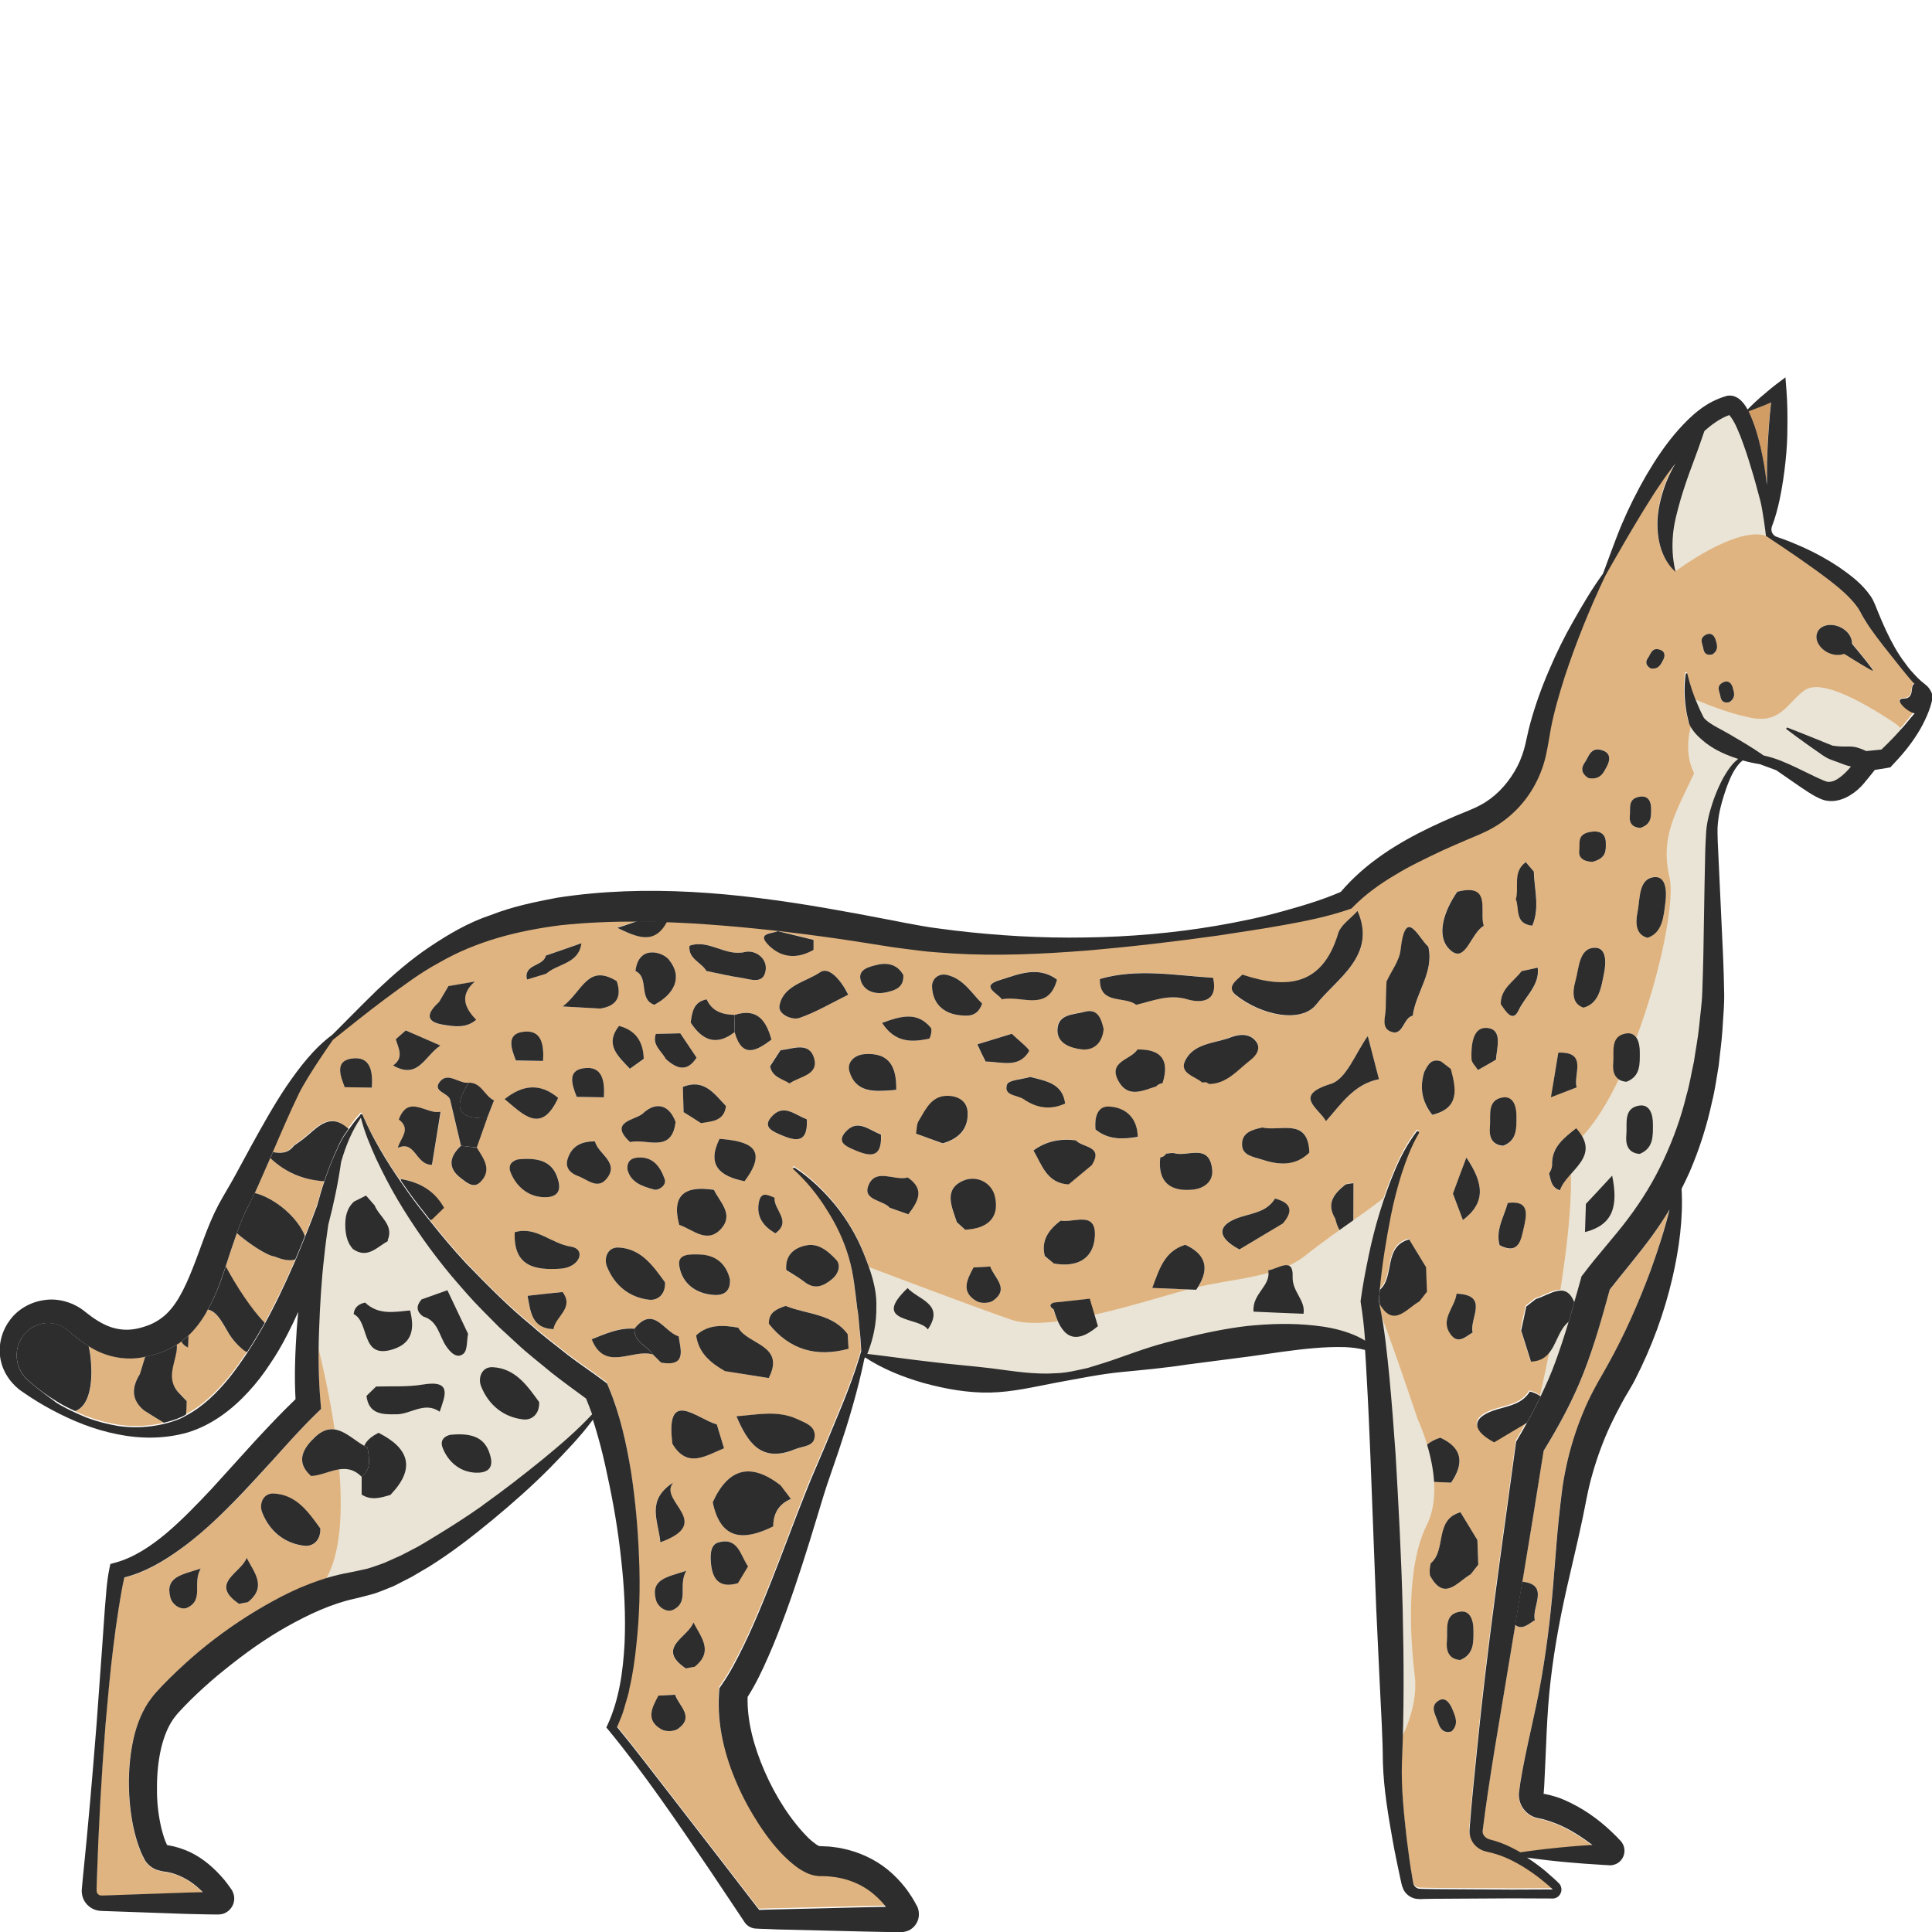 <?xml version="1.0" encoding="utf-8"?>
<!-- Generator: Adobe Illustrator 24.1.2, SVG Export Plug-In . SVG Version: 6.00 Build 0)  -->
<svg version="1.1" id="Layer_1" xmlns="http://www.w3.org/2000/svg" xmlns:xlink="http://www.w3.org/1999/xlink" x="0px" y="0px"
	 viewBox="0 0 128 128" style="enable-background:new 0 0 128 128;" xml:space="preserve">
<style type="text/css">
	.st0{fill:#E0B480;}
	.st1{fill:#F7D3A4;}
	.st2{fill:#D19D65;}
	.st3{fill:#EAE4D6;}
	.st4{fill:#2D2D2D;}
</style>
<g>
	<path class="st0" d="M9.27,91.03c0.12-0.38,0.23-0.76,0.35-1.15c-0.07,0.01-0.14,0.03-0.22,0.05c-0.89,0.16-1.87,0.03-2.7-0.32
		c-0.29-0.12-0.56-0.27-0.82-0.43c0.1,0.4,0.16,0.88,0.18,1.48c0.04,1.44-0.28,2.54-1.08,2.84c0.26,0.12,0.51,0.24,0.78,0.34
		c0.69,0.26,1.4,0.44,2.12,0.56c1.01,0.14,2.03,0.09,2.99-0.14c-0.35-0.2-0.78-0.47-1.31-0.81C8.69,92.75,8.7,91.93,9.27,91.03z"/>
	<path class="st0" d="M15.16,88.37c-0.38-0.62-0.75-1.48-1.4-1.61c-0.04,0.07-0.07,0.15-0.11,0.22c-0.31,0.52-0.69,1.04-1.17,1.49
		c-0.01,0.28-0.01,0.55-0.04,0.8c-0.22-0.12-0.36-0.25-0.45-0.4c-0.04,0.03-0.07,0.06-0.1,0.08c-0.06,0.04-0.13,0.07-0.19,0.11
		c0.02,0.14,0.02,0.32-0.02,0.5c-0.17,0.89-0.62,1.77,0.08,2.62c0.2,0.21,0.4,0.42,0.6,0.63c-0.01,0.35-0.02,0.64-0.04,0.88
		c1.13-0.59,2.06-1.51,2.88-2.52c0.41-0.51,0.79-1.06,1.16-1.61c-0.11-0.06-0.23-0.13-0.34-0.22C15.7,89.08,15.39,88.74,15.16,88.37
		z"/>
	<path class="st0" d="M18.2,83.25c-0.49-0.05-1.7-0.83-2.51-1.55c-0.25,0.71-0.49,1.45-0.74,2.2c0.66,1.24,1.7,2.85,2.58,3.74
		c0.71-1.29,1.35-2.64,1.95-4.01c0.03-0.06,0.05-0.12,0.08-0.18C19.15,83.56,18.69,83.45,18.2,83.25z"/>
	<path class="st1" d="M106.66,122.17c-0.01,0-0.03,0-0.04,0l0.02,0C106.64,122.17,106.7,122.17,106.66,122.17z"/>
	<path class="st2" d="M116.33,28.49c0.24,0.76,0.39,1.53,0.54,2.3c0.07,0.44,0.13,0.89,0.18,1.33c0-0.49,0-0.98,0.01-1.47
		c0.02-0.8,0.06-1.59,0.12-2.39c0.04-0.53,0.09-1.07,0.15-1.61c-0.14,0.07-0.29,0.13-0.44,0.19c-0.35,0.14-0.7,0.27-1.06,0.39
		c0.02,0.03,0.04,0.07,0.05,0.1C116.08,27.72,116.21,28.1,116.33,28.49z"/>
	<path class="st0" d="M106.64,85.47c-0.51,1.82-1.01,3.67-1.72,5.48c-0.71,1.83-1.65,3.56-2.66,5.2c-0.46,2.91-0.92,5.77-1.4,8.64
		c1.86,0.19,0.59,1.69,0.84,2.55c-0.42,0.25-0.86,0.71-1.31,0.3l-1.41,8.49c-0.27,1.68-0.53,3.36-0.74,5.04
		c-0.02,0.13-0.02,0.16-0.02,0.22c0,0.06,0.02,0.12,0.04,0.17c0.05,0.11,0.14,0.21,0.26,0.27c0.07,0.04,0.1,0.05,0.21,0.08
		l0.33,0.09c0.21,0.07,0.43,0.14,0.63,0.23c0.36,0.15,0.7,0.33,1.03,0.52c1.13-0.18,2.26-0.3,3.39-0.39
		c0.46-0.04,0.92-0.07,1.38-0.1c-0.68-0.51-1.39-0.96-2.13-1.3c-0.24-0.11-0.49-0.19-0.73-0.28l-0.36-0.11l-0.41-0.09
		c-0.59-0.13-1.1-0.62-1.21-1.24c-0.03-0.15-0.04-0.31-0.02-0.46l0.03-0.23l0.06-0.44c0.38-2.34,1.01-4.62,1.4-6.93
		c0.4-2.31,0.65-4.65,0.84-6.99c0.1-1.17,0.18-2.35,0.3-3.51c0.05-0.59,0.13-1.16,0.2-1.75c0.07-0.61,0.18-1.21,0.31-1.8
		c0.26-1.19,0.63-2.37,1.1-3.51c0.23-0.57,0.5-1.12,0.79-1.66c0.14-0.27,0.3-0.54,0.45-0.8l0.41-0.73c1.1-1.97,2.03-4.08,2.83-6.23
		c0.47-1.31,0.9-2.65,1.23-4.01c-0.36,0.59-0.74,1.17-1.14,1.72C108.54,83.16,107.52,84.32,106.64,85.47z"/>
	<path class="st0" d="M36.56,90.99c-0.79-0.66-1.62-1.29-2.37-2l-1.14-1.05l-1.09-1.1c-0.73-0.73-1.4-1.52-2.07-2.3
		c-1.32-1.58-2.51-3.27-3.56-5.04c-0.52-0.89-0.99-1.81-1.43-2.73c-0.39-0.88-0.77-1.73-1-2.7c-0.61,0.89-1.01,1.89-1.31,2.93
		c-0.2,1.4-0.49,2.79-0.85,4.16c-0.1,0.7-0.2,1.4-0.27,2.11c-0.19,1.62-0.28,3.25-0.34,4.87c-0.05,1.62-0.03,3.26,0.1,4.83l0.03,0.4
		l-0.29,0.28c-0.98,0.94-1.91,1.99-2.85,3.04c-0.95,1.04-1.89,2.11-2.92,3.11c-1.01,1.02-2.08,1.99-3.27,2.86
		c-1.1,0.79-2.3,1.52-3.7,1.87c-0.16,0.66-0.27,1.42-0.39,2.13c-0.12,0.84-0.25,1.68-0.35,2.53c-0.21,1.69-0.37,3.39-0.51,5.09
		c-0.27,3.4-0.47,6.81-0.57,10.22l-0.02,0.64c-0.01,0.13,0,0.17,0.01,0.21c0.01,0.04,0.03,0.08,0.05,0.12
		c0.05,0.07,0.13,0.12,0.21,0.13c0.02,0.01,0.33-0.01,0.52-0.01l2.56-0.09l2.56-0.09l1.13-0.03c-0.26-0.26-0.54-0.5-0.84-0.7
		c-0.3-0.2-0.62-0.37-0.95-0.48c-0.16-0.06-0.33-0.11-0.5-0.14c-0.2-0.05-0.23,0-0.74-0.15c-0.2-0.07-0.41-0.2-0.59-0.37
		c-0.09-0.09-0.17-0.19-0.23-0.3l-0.09-0.18c-0.13-0.24-0.22-0.47-0.3-0.7c-0.17-0.46-0.28-0.91-0.38-1.36
		c-0.18-0.9-0.27-1.8-0.28-2.72c-0.01-0.91,0.05-1.83,0.24-2.75c0.19-0.92,0.48-1.85,1.05-2.73c0.15-0.2,0.32-0.45,0.47-0.61
		l0.46-0.5c0.31-0.32,0.62-0.64,0.95-0.94c0.64-0.61,1.3-1.19,1.99-1.74c1.37-1.1,2.84-2.08,4.41-2.93
		c1.56-0.85,3.23-1.55,5.05-1.88c0.49-0.09,0.79-0.17,1.17-0.25c0.37-0.1,0.74-0.26,1.12-0.38l1.12-0.5l1.1-0.57
		c0.39-0.22,0.78-0.47,1.17-0.7c-0.77-0.82-1.13-1.65,0.37-2.02c0.92-0.23,1.92-0.18,2.88-0.25c0.01,0.04,0.01,0.09,0.02,0.13
		c1.32-0.93,2.6-1.93,3.86-2.96c1.13-0.94,2.26-1.89,3.26-2.96c-0.12-0.36-0.26-0.7-0.4-1.04C38.06,92.12,37.3,91.57,36.56,90.99z
		 M12.44,106.5c-0.43,0.21-1.02-0.17-1.15-0.65c-0.38-1.38,0.72-1.51,2.01-1.93C12.73,104.9,13.52,105.96,12.44,106.5z M27.92,86.09
		c0.57-0.2,1.14-0.41,1.71-0.61c0.46,0.96,0.91,1.93,1.37,2.89c-0.09,0.46-0.03,1.09-0.31,1.32c-0.43,0.36-0.87-0.1-1.14-0.5
		c-0.46-0.7-0.54-1.7-1.54-1.97C27.57,86.88,27.56,86.5,27.92,86.09z M26.05,89.38c-2.19,0.71-1.53-1.8-2.62-2.33
		c0.05-0.45,0.34-0.67,0.76-0.76c0.88,0.84,1.94,0.62,2.98,0.51C27.45,87.95,27.38,88.95,26.05,89.38z M23.64,78.45
		c0.36-0.18,0.72-0.36,1.08-0.54c0.26,0.29,0.51,0.58,0.77,0.88c0.41,1.03,1.75,1.72,1.15,3.12l0.04,0.05
		c-0.98,0.52-1.82,1.62-3.13,0.72c-0.48-0.53-0.62-1.19-0.67-1.88C22.84,79.92,22.95,79.09,23.64,78.45z M16.42,106.15
		c-0.19,0.03-0.39,0.06-0.58,0.11c-2.03-1.37,0.16-2.06,0.5-3.04C16.84,104.18,17.71,105.14,16.42,106.15z M20.16,102.42
		c-1.31-0.15-2.29-0.96-2.78-2.18c-0.22-0.56,0.02-1.32,0.75-1.28c1.51,0.07,2.31,1.24,3.09,2.31
		C21.26,102.06,20.73,102.48,20.16,102.42z M26.46,102.31c-1.22,0.53-2.16-0.17-2.96-1.05c0-0.19-0.08-0.34-0.24-0.45
		c-0.31-0.68-0.11-1.25,0.34-1.78c0.12-0.07,0.24-0.1,0.36-0.14c0-0.35,0-0.71,0-1.06v0c-1.1-1.1-2.24-0.1-3.35-0.05
		c-1.11-0.97-0.47-1.88,0.25-2.57c1.3-1.23,2.25-0.01,3.27,0.57c0.19-0.42,0.56-0.65,0.96-0.87l-0.01,0.01
		c2.01,1.02,2.46,2.33,0.85,4.04c0.39,0.32,0.55,0.85,1,1.12C27.06,100.9,27.5,101.86,26.46,102.31z M29.14,93.53
		c-1.02-0.72-1.95,0.21-2.93,0.17c-0.91,0.02-1.78-0.03-1.92-1.22c0.21-0.21,0.43-0.41,0.64-0.62c1.03-0.04,2.08,0.03,3.09-0.13
		C29.99,91.4,29.48,92.49,29.14,93.53z M31.53,97.56c-1.09-0.04-1.85-0.76-2.2-1.64c-0.29-0.73,0.51-0.86,0.51-0.87
		c1.74-0.18,2.41,0.41,2.67,1.49C32.7,97.35,32.18,97.59,31.53,97.56z M34.66,94.05c-1.31-0.15-2.29-0.96-2.78-2.18
		c-0.22-0.56,0.02-1.32,0.75-1.28c1.51,0.07,2.31,1.24,3.09,2.31C35.76,93.69,35.23,94.11,34.66,94.05z"/>
	<path class="st1" d="M102.27,118.9c0,0,0.01-0.01,0.01-0.02c0-0.01,0-0.02,0-0.03L102.27,118.9z"/>
	<path class="st0" d="M17.08,78.6c-0.06,0.15-0.13,0.29-0.2,0.44c1.37,0.35,2.86,1.64,3.32,2.85c0.28-0.7,0.55-1.41,0.82-2.12
		c0.14-0.51,0.28-1.02,0.45-1.52c-1.39-0.07-2.58-0.58-3.57-1.53L17.08,78.6z"/>
	<path class="st0" d="M126.12,46.24c0.76,0,0.37-0.9,0.7-0.97c-0.02-0.02-0.05-0.05-0.07-0.07c-0.3-0.32-0.56-0.67-0.84-1
		c-0.53-0.68-1.09-1.35-1.61-2.05c-0.26-0.35-0.52-0.71-0.75-1.09c-0.12-0.19-0.23-0.38-0.33-0.58c-0.09-0.17-0.17-0.29-0.29-0.44
		c-0.45-0.58-1.09-1.13-1.74-1.63c-1.32-1.01-2.75-1.97-4.16-2.91l-0.02-0.01c-0.03-0.02-0.04-0.06-0.04-0.09
		c0-0.05-0.18-1.48-0.35-2.21c-0.2-0.74-0.39-1.48-0.62-2.21c-0.21-0.73-0.46-1.45-0.72-2.14c-0.13-0.34-0.28-0.68-0.45-0.98
		c-0.08-0.15-0.17-0.28-0.26-0.38c-0.01-0.01-0.01-0.01-0.02-0.02c-0.58,0.2-1.13,0.59-1.65,1.06c-0.25,0.75-0.51,1.46-0.77,2.16
		c-0.29,0.79-0.57,1.57-0.8,2.35c-0.22,0.78-0.44,1.56-0.51,2.35c-0.07,0.79-0.05,1.58,0.17,2.47c-0.68-0.6-1.06-1.53-1.16-2.45
		c-0.12-0.93,0.03-1.86,0.28-2.73c0.21-0.71,0.52-1.39,0.88-2.02c-0.35,0.45-0.68,0.92-1.01,1.39c-1.31,1.9-3.62,6.02-3.64,6.06
		c-1.04,2.19-1.95,4.43-2.69,6.69c-0.36,1.14-0.7,2.28-0.92,3.43c-0.12,0.59-0.19,1.11-0.33,1.8c-0.15,0.65-0.39,1.28-0.7,1.88
		c-0.63,1.19-1.61,2.21-2.8,2.9c-0.29,0.17-0.62,0.32-0.91,0.45l-0.83,0.35c-0.55,0.23-1.1,0.47-1.64,0.72
		c-1.07,0.5-2.14,1.01-3.13,1.62c-1,0.59-1.94,1.27-2.74,2.08l-0.13,0.13l-0.11,0.04c-1.45,0.5-2.9,0.78-4.35,1.05
		c-1.45,0.27-2.91,0.48-4.36,0.7c-2.91,0.41-5.82,0.75-8.76,1c-2.93,0.23-5.89,0.37-8.86,0.19c-0.74-0.07-1.48-0.1-2.22-0.19
		c-0.73-0.1-1.5-0.18-2.21-0.3c-1.44-0.24-2.88-0.46-4.32-0.65c-2.88-0.39-5.76-0.69-8.64-0.86c-0.51-0.03-1.02-0.05-1.53-0.07
		c-0.84,1.61-2.07,0.98-3.3,0.4c0.45-0.13,0.89-0.3,1.34-0.44c-1.71-0.01-3.41,0.05-5.09,0.24c-2.82,0.36-5.56,1.06-8.04,2.48
		c-1.25,0.67-2.41,1.55-3.58,2.41c-1.17,0.86-2.31,1.78-3.45,2.7c-0.02,0.02-1.65,2.33-2.27,3.59c-0.61,1.27-1.17,2.57-1.73,3.88
		c0.5,0.08,0.99,0.12,1.39-0.42c0.2-0.14,0.4-0.29,0.6-0.43c0.91-0.71,1.74-1.89,3.02-0.7c0.23-0.32,0.53-0.73,0.77-0.97
		c0,0,0.01,0,0.01-0.01c0.01-0.03,0.03-0.06,0.06-0.07c0.04-0.01,0.08,0.01,0.1,0.05l0.02,0.05c0.66,1.53,1.57,3.02,2.54,4.43
		c-0.02-0.05-0.04-0.11-0.06-0.16c1.25,0.2,2.26,0.77,2.89,1.91c-0.25,0.25-0.51,0.5-0.76,0.76c-0.05,0.02-0.1,0.04-0.14,0.07
		c0.77,0.96,1.56,1.91,2.4,2.81c1.39,1.44,2.79,2.87,4.35,4.13c0.74,0.67,1.55,1.26,2.33,1.89c0.79,0.61,1.63,1.16,2.43,1.76
		l0.21,0.16l0.08,0.19c0.79,1.88,1.19,3.76,1.51,5.66c0.29,1.9,0.46,3.82,0.53,5.73c0.07,1.91,0.02,3.83-0.18,5.74
		c-0.1,0.95-0.23,1.91-0.45,2.85c-0.07,0.48-0.25,0.93-0.37,1.4c-0.11,0.41-0.3,0.79-0.46,1.19c1.2,1.46,2.33,2.95,3.48,4.43
		l3.55,4.59l1.77,2.3l0.44,0.57l0.18,0.23l0.16-0.01l0.36-0.01l0.72-0.02l5.8-0.14l1.35-0.03c-0.03-0.04-0.06-0.08-0.09-0.12
		c-0.27-0.32-0.57-0.61-0.89-0.86c-0.65-0.49-1.42-0.81-2.23-0.96c-0.2-0.04-0.41-0.05-0.62-0.08l-0.32-0.01l-0.16,0l-0.08,0
		l-0.2-0.02c-0.53-0.08-0.81-0.26-1.09-0.43c-0.26-0.17-0.49-0.35-0.7-0.54c-0.83-0.74-1.44-1.56-2.01-2.41
		c-0.56-0.86-1.05-1.75-1.46-2.69c-0.81-1.87-1.34-3.93-1.2-6.09l0.02-0.27l0.15-0.22c0.54-0.78,1.01-1.7,1.47-2.62
		c0.45-0.93,0.86-1.89,1.26-2.85c0.8-1.93,1.54-3.91,2.29-5.89c0.38-0.98,0.76-1.99,1.2-2.97c0.42-0.97,0.83-1.94,1.23-2.92
		c0.4-0.97,0.8-1.95,1.17-2.94c0.18-0.49,0.35-0.99,0.5-1.49c0.05-0.15,0.09-0.3,0.13-0.45c-0.03-0.39-0.05-0.77-0.08-1.14
		c-0.08-0.58-0.08-1.15-0.19-1.71c-0.14-1.12-0.23-2.25-0.56-3.35c-0.32-1.1-0.81-2.15-1.44-3.13c-0.61-0.99-1.36-1.91-2.23-2.71
		l0,0c-0.03-0.02-0.03-0.06,0-0.09c0.02-0.02,0.06-0.03,0.08-0.01c1.02,0.66,1.9,1.5,2.67,2.44c0.76,0.95,1.41,2.01,1.88,3.16
		c0.46,1.14,0.91,2.35,0.87,3.61c0.02,1.08-0.2,2.14-0.6,3.13c1.4,0.16,2.73,0.37,4.08,0.51c1.4,0.18,2.79,0.28,4.19,0.45
		c1.39,0.18,2.82,0.42,4.24,0.32c0.72-0.02,1.41-0.2,2.1-0.35c0.7-0.2,1.39-0.42,2.07-0.67c0.69-0.24,1.38-0.49,2.07-0.71
		c0.7-0.22,1.4-0.4,2.11-0.57c1.42-0.34,2.85-0.66,4.31-0.83c1.47-0.15,2.96-0.2,4.46-0.03c0.75,0.09,1.5,0.22,2.24,0.48
		c0.38,0.13,0.76,0.3,1.11,0.52c-0.06-0.85-0.15-1.68-0.28-2.47l-0.02-0.13l0.01-0.07c0.13-0.99,0.31-1.96,0.52-2.92
		c0.2-0.97,0.45-1.92,0.73-2.87c0.28-0.94,0.61-1.88,1-2.79c0.38-0.91,0.85-1.8,1.45-2.59c0.03-0.04,0.09-0.05,0.13-0.02
		c0.04,0.03,0.05,0.09,0.02,0.13c-0.49,0.83-0.83,1.74-1.13,2.65c-0.29,0.92-0.53,1.86-0.72,2.8c-0.32,1.64-0.58,3.29-0.74,4.94
		c1.01-0.9,0.22-2.86,1.94-3.34c0.37,0.61,0.75,1.23,1.12,1.84c0.02,0.54,0.04,1.08,0.06,1.63c-0.17,0.21-0.34,0.43-0.5,0.64
		c-0.86,0.49-1.71,1.76-2.63,0.19c0.33,1.63,0.48,3.19,0.65,4.78c0.16,1.71,0.29,3.41,0.41,5.11c0.21,3.41,0.39,6.82,0.47,10.23
		c0.07,3.41,0.1,6.82-0.05,10.26c-0.05,1.62,0.13,3.33,0.32,5.01c0.1,0.84,0.21,1.68,0.36,2.51c0.04,0.19,0.08,0.46,0.11,0.53
		c0.05,0.11,0.14,0.2,0.26,0.24c0.07,0.02,0.1,0.03,0.2,0.03l0.32,0.01l0.64,0.01l5.12,0.03l2.56-0.01c0.02,0,0.07,0,0.1,0
		l-0.08-0.08l-0.23-0.21c-0.31-0.27-0.64-0.53-0.98-0.77c-0.68-0.48-1.4-0.9-2.16-1.18c-0.19-0.07-0.38-0.13-0.58-0.18l-0.29-0.07
		c-0.1-0.02-0.27-0.06-0.4-0.13c-0.26-0.13-0.49-0.34-0.64-0.61c-0.07-0.13-0.12-0.28-0.14-0.44c-0.03-0.15-0.01-0.33,0-0.42
		c0.13-1.71,0.31-3.41,0.48-5.11c0.67-6.79,1.66-13.57,2.57-20.27l0.03-0.2l0.1-0.17c0.21-0.36,0.41-0.71,0.61-1.07
		c-0.73,0.43-1.45,0.87-2.18,1.3c-1.68-0.9-1.37-1.73,0.21-2.19c0.85-0.25,1.66-0.37,2.15-1.18c0.32,0.08,0.55,0.19,0.71,0.33
		c0.36-0.75,0.69-1.5,0.98-2.28c0.32-0.87,0.61-1.76,0.88-2.66c-0.97,0.75-0.82,2.58-2.5,2.64c-0.22-0.69-0.43-1.37-0.65-2.06
		c0.11-0.53,0.22-1.06,0.34-1.59c0.21-0.17,0.43-0.34,0.64-0.5c0.91-0.25,1.98-1.22,2.53,0.22c0.15-0.52,0.3-1.03,0.44-1.55
		l0.05-0.19l0.12-0.15c0.99-1.33,2.06-2.46,2.97-3.68c0.92-1.21,1.7-2.5,2.34-3.87c0.64-1.36,1.16-2.8,1.52-4.29
		c0.22-0.73,0.32-1.5,0.5-2.25c0.11-0.76,0.26-1.52,0.34-2.29c0.07-0.77,0.19-1.55,0.21-2.3c0.03-0.77,0.06-1.56,0.07-2.35
		l0.08-4.73l0.05-2.37c0.02-0.4,0.03-0.79,0.06-1.2c0.02-0.41,0.11-0.84,0.22-1.23c0.22-0.78,0.5-1.54,0.88-2.26
		c0.19-0.36,0.4-0.71,0.69-1.01c0.1-0.11,0.21-0.21,0.33-0.3c-0.73-0.23-1.46-0.54-2.11-1.03c-0.33-0.26-0.65-0.53-0.95-0.95
		c-0.07-0.11-0.14-0.23-0.2-0.38l-0.07-0.3c-0.04-0.2-0.08-0.39-0.12-0.59c-0.12-0.79-0.14-1.59-0.03-2.37
		c0-0.04,0.04-0.06,0.07-0.05c0.03,0,0.05,0.02,0.05,0.05l0,0c0.17,0.74,0.42,1.46,0.72,2.13c0.07,0.17,0.15,0.34,0.23,0.5
		l0.12,0.24c0.02,0.03,0.05,0.07,0.09,0.11c0.18,0.18,0.48,0.37,0.78,0.54c0.62,0.33,1.26,0.7,1.9,1.09
		c0.41,0.25,0.82,0.51,1.22,0.79c0.03,0.01,0.07,0.01,0.1,0.02c0.35,0.08,0.69,0.19,1.02,0.32c0.66,0.26,1.28,0.57,1.89,0.87
		c0.3,0.15,0.61,0.29,0.9,0.42l0.21,0.08c0.05,0.02,0.09,0.02,0.14,0.03c0.09,0.01,0.17-0.01,0.27-0.03
		c0.38-0.09,0.88-0.53,1.2-0.94l0.03-0.04c0,0,0.01-0.01,0.01-0.01c-0.24-0.04-0.47-0.13-0.7-0.22c-0.27-0.11-0.51-0.17-0.84-0.32
		c-0.19-0.1-0.27-0.16-0.39-0.24l-0.34-0.23l-0.67-0.47c-0.44-0.32-0.89-0.63-1.32-0.97c-0.03-0.02-0.03-0.06-0.01-0.09
		c0.02-0.02,0.05-0.03,0.07-0.02c0.51,0.19,1.01,0.4,1.52,0.6l1.46,0.59c0.18,0.02,0.48,0.06,0.73,0.06c0.27,0,0.54-0.02,0.8,0.04
		c0.24,0.06,0.47,0.14,0.7,0.26l0.12-0.01l0.89-0.09c0.54-0.51,1.07-1.07,1.56-1.64c0.22-0.26,0.43-0.53,0.62-0.8
		C126.41,47.18,125.34,46.24,126.12,46.24z M24.65,72.06c-0.6-0.01-1.2-0.02-1.8-0.03c-0.29-0.73-0.67-1.71,0.41-1.89
		C24.59,69.92,24.7,71.03,24.65,72.06z M82.31,64.58c2.91,0.97,5.29,0.77,6.34-2.71c0.18-0.58,0.85-1.01,1.29-1.51
		c1.33,2.97-1.45,4.53-2.72,6.18c-1,1.3-3.67,0.74-5.32-0.58C81.2,65.39,81.92,64.97,82.31,64.58z M81.56,68.7
		c0.54-0.22,1.23-0.26,1.64,0.26c0.36,0.46,0.07,0.94-0.35,1.25c-0.85,0.64-1.53,1.56-2.73,1.59l-0.22-0.12c0,0-0.25,0.03-0.25,0.02
		c-0.48-0.42-1.53-0.6-1.13-1.45C79.09,69.1,80.5,69.13,81.56,68.7z M80.37,64.77c0.36,1.57-0.74,1.72-1.7,1.43
		c-1.25-0.36-2.28,0.11-3.4,0.36c-0.77-0.61-2.44,0.03-2.4-1.71C75.37,64.13,77.87,64.62,80.37,64.77z M71.82,67.03
		c0.9-0.25,1.13,0.43,1.29,1.14c-0.07,0.9-0.63,1.45-1.49,1.34c-0.71-0.09-1.63-0.38-1.58-1.35C70.11,67.16,71.14,67.22,71.82,67.03
		z M66.25,64.92c1.21-0.37,2.52-0.97,3.78-0.03c-0.58,2.2-2.39,1.01-3.65,1.31C66.09,65.79,64.9,65.33,66.25,64.92z M67.02,68.49
		c0.41,0.4,1.22,1.03,1.15,1.15c-0.67,1.17-1.84,0.71-2.88,0.69c-0.19-0.38-0.37-0.76-0.56-1.14C65.5,68.96,66.26,68.72,67.02,68.49
		z M62.74,64.59c1.12,0.26,1.64,1.22,2.33,1.9c-0.31,0.91-0.98,0.83-1.5,0.77c-1.09-0.12-1.78-0.79-1.82-1.89
		C61.73,64.87,62.16,64.45,62.74,64.59z M61.67,68.09c0.11,0.13-0.03,0.71-0.12,0.73c-1.13,0.23-2.24,0.29-3.11-1.05
		C59.72,67.3,60.77,67.01,61.67,68.09z M58.12,63.92c0.72-0.17,1.35,0,1.73,0.68c0.04,0.82-0.53,1.01-1.11,1.14
		c-0.75,0.17-1.49-0.06-1.71-0.77C56.8,64.23,57.57,64.05,58.12,63.92z M57.28,69.84c1.72-0.13,2.12,0.93,2.1,2.36
		c0.01,0,0.01,0,0.02,0l-0.01,0.02c0,0,0-0.01,0-0.01c-0.09,0.01-0.18,0.02-0.27,0.03c-1.18,0.09-2.42,0.19-2.83-1.26
		C56.1,70.37,56.61,69.89,57.28,69.84z M51.53,61.68c0.79,0.19,1.58,0.39,2.37,0.58c0,0.22,0,0.44,0,0.66
		c-1.05,0.61-2.08,0.56-2.94-0.28C50.09,61.79,51.11,61.87,51.53,61.68z M43.74,102.18c-0.13-1.45-0.95-2.74,0.81-3.93
		c0,0,0.01,0.01,0.01,0.01C43.65,99.47,47.32,100.89,43.74,102.18z M45.48,104.07c-0.58,0.98,0.22,2.04-0.86,2.58
		c-0.43,0.21-1.02-0.17-1.15-0.65C43.09,104.62,44.18,104.49,45.48,104.07z M44.55,95.65c-0.48-3.76,1.61-1.65,2.94-1.29
		c0.16,0.53,0.32,1.06,0.48,1.58C46.78,96.43,45.55,97.33,44.55,95.65z M46.44,74.4c-0.38-0.24-0.77-0.48-1.15-0.73
		c-0.02-0.56-0.03-1.11-0.05-1.67c1.39-0.57,2.08,0.45,2.86,1.27C47.97,74.28,47.17,74.28,46.44,74.4z M49.33,78.26
		c-1.61-0.32-2.53-1.04-1.66-2.81C49.55,75.6,50.99,76.02,49.33,78.26z M47.3,78.82c0.39,0.81,1.31,1.61,0.51,2.54
		c-0.93,1.09-1.88,0.1-2.81-0.22C44.45,79.08,45.47,78.55,47.3,78.82z M46.3,83.12c1.11,0.02,1.82,0.61,2.06,1.65
		c0.04,0.86-0.48,1.08-1.12,1.03c-1.19-0.1-2.07-0.79-2.24-1.94C44.88,83.06,45.75,83.11,46.3,83.12z M46.12,88.47
		c0.83-0.74,1.8-0.68,2.79-0.51c0.63,1.14,3.15,1.14,2.02,3.34c-0.97-0.16-1.93-0.31-2.9-0.47C47.09,90.3,46.28,89.64,46.12,88.47z
		 M50.28,79.64c0.15-0.75,0.62-0.45,1.04-0.29c-0.09,0.79,1.18,1.55,0.05,2.36C50.57,81.25,50.09,80.61,50.28,79.64z M48.67,68.38
		c-1.22,0.95-2.15,0.54-2.91-0.63c0.09-0.69,0.19-1.38,1.06-1.54c0.36,0.81,1.06,1.01,1.86,1.03c1.5-0.48,2.09,0.39,2.43,1.64
		C50.11,69.63,49.16,70.15,48.67,68.38z M49.37,63.07c0.64-0.16,1.46,0.39,1.36,1.19c-0.13,1.01-1.02,0.61-1.64,0.52
		c-0.77-0.11-1.53-0.3-2.29-0.45c-0.34-0.58-1.22-0.8-1.12-1.67C46.96,62.19,48.04,63.39,49.37,63.07z M46.15,70.07
		c-0.64,1-1.33,0.73-2.04,0.09c-0.27-0.53-0.92-0.92-0.66-1.66c0.54-0.01,1.08-0.03,1.62-0.04C45.43,69,45.79,69.53,46.15,70.07z
		 M39.4,75.61l0.02,0.01c0.22,0.85,1.69,1.41,0.73,2.51c-0.58,0.67-1.27-0.01-1.87-0.23c-0.46-0.17-0.86-0.52-0.68-1.11
		C37.87,75.92,38.53,75.61,39.4,75.61z M38.62,70.78c1.33-0.22,1.45,0.89,1.39,1.92c-0.6-0.01-1.2-0.02-1.8-0.03
		C37.92,71.94,37.54,70.97,38.62,70.78z M40.97,82.65c1.51,0.07,2.31,1.24,3.09,2.31c0.03,0.8-0.5,1.22-1.06,1.15
		c-1.31-0.15-2.29-0.96-2.78-2.18C40,83.38,40.24,82.61,40.97,82.65z M41.57,77.49c-0.04-0.45,0.14-0.73,0.6-0.79
		c1.08-0.13,1.58,0.6,1.87,1.43c0.14,0.39-0.4,0.78-0.73,0.68C42.6,78.6,41.8,78.38,41.57,77.49z M41.75,75.67
		c-1.48-1.36,0.39-1.47,0.83-1.89c0.81-0.77,1.72-0.68,2.18,0.55C44.51,76.46,42.83,75.4,41.75,75.67z M44.3,63.56
		c0.98,1.18,0.36,2.3-0.95,3.01c-1.08-0.38-0.31-1.78-1.25-2.24C42.31,62.57,43.89,63.07,44.3,63.56z M42.65,70.16
		c-0.31,0.22-0.61,0.44-0.92,0.66c-0.74-0.82-1.71-1.58-0.72-2.84C42.13,68.27,42.61,69.05,42.65,70.16z M40.86,65
		c0.33,1.03,0.01,1.66-1.09,1.82c-0.67-0.04-1.34-0.08-2.49-0.14C38.59,65.69,38.92,63.81,40.86,65z M36.15,63.31
		c0.79-0.27,1.57-0.55,2.36-0.82c-0.17,1.37-1.56,1.34-2.33,2.02c-0.43,0.13-0.85,0.26-1.28,0.39
		C34.66,63.86,36.01,64.05,36.15,63.31z M34.59,68.38c1.33-0.22,1.45,0.89,1.39,1.92c-0.6-0.01-1.2-0.02-1.8-0.03
		C33.89,69.53,33.51,68.56,34.59,68.38z M29.08,66.39c0.21-0.35,0.41-0.7,0.62-1.05c0.58-0.1,1.17-0.2,1.75-0.3
		c-1,0.88-0.72,1.71,0.09,2.53c-0.66,0.58-1.46,0.45-2.19,0.33C28.06,67.68,28.37,67.04,29.08,66.39z M26.22,68.85
		c0.22-0.19,0.44-0.39,0.66-0.58c0.68,0.3,1.36,0.59,2.3,1c-1.05,0.7-1.45,2.28-3.14,1.32C26.78,70.08,26.4,69.46,26.22,68.85z
		 M28.63,77.17c-1.1,0.02-1.09-1.65-2.26-1.12c0.12-0.62,0.93-1.23,0.06-1.88c0.64-1.72,1.87-0.27,2.78-0.52
		C29.01,74.83,28.81,76.01,28.63,77.17z M32.27,74.08c-0.23,0.65-0.46,1.3-0.69,1.95c0.45,0.73,1.05,1.49,0.22,2.3
		c-0.46,0.44-0.93-0.01-1.27-0.27c-0.89-0.68-0.77-1.43,0-2.15c-0.24-1-0.47-2.01-0.71-3.01c-0.08-0.51-1.27-0.57-0.66-1.27
		c0.54-0.63,1.24,0.19,1.89,0.1h0c0.84-0.02,1.04,0.89,1.67,1.16C32.58,73.29,32.42,73.68,32.27,74.08z M36.98,72.74
		c-1.13,2.47-2.35,1.05-3.55,0.08C34.59,71.9,35.77,71.71,36.98,72.74z M34.35,76.81c1.74-0.18,2.41,0.41,2.67,1.49
		c0.19,0.81-0.33,1.04-0.98,1.02c-1.09-0.04-1.85-0.76-2.2-1.64C33.54,76.95,34.34,76.81,34.35,76.81z M36.66,88.06
		c-1.45-0.06-1.52-1.18-1.72-2.21c0.77-0.08,1.54-0.17,2.31-0.25C38.06,86.66,36.78,87.22,36.66,88.06z M37.2,84.05
		c-1.76,0.13-3.21-0.14-3.1-2.41c1.39-0.43,2.41,0.75,3.71,0.95C38.83,82.74,38.46,83.92,37.2,84.05z M39.2,88.72
		c0.92-0.36,1.82-0.79,2.84-0.7c1.28-1.6,1.96,0.25,2.92,0.51c0.15,0.93,0.54,2.03-1.16,1.75c-0.18-0.18-0.36-0.36-0.54-0.54l0,0
		C41.93,89.32,40.08,90.94,39.2,88.72z M44.93,114.54c-0.25,0.18-0.82,0.2-1.09,0.04c-1.08-0.61-0.64-1.44-0.21-2.24
		c0.37-0.02,0.75-0.04,1.12-0.06C44.97,113.03,46.04,113.73,44.93,114.54z M46.01,110.43c-0.19,0.03-0.39,0.06-0.58,0.11
		c-2.03-1.37,0.16-2.06,0.5-3.04C46.44,108.46,47.31,109.42,46.01,110.43z M48.88,104.88c-1.31,0.38-1.73-0.35-1.8-1.47
		c-0.03-0.47,0-1.09,0.5-1.23c1.31-0.36,1.47,0.86,1.97,1.59C49.33,104.14,49.1,104.51,48.88,104.88z M51.23,101.13
		c-1.93,0.95-3.48,0.95-4.01-1.6c1.03-2.27,2.52-2.66,4.5-1.11c0.23,0.3,0.45,0.6,0.68,0.9C51.59,99.65,51.23,100.28,51.23,101.13z
		 M52.69,96.02c-2.28,0.95-3.15-0.47-3.9-2.18c-0.01,0-0.01,0-0.02,0l0.01-0.01c0,0,0,0.01,0.01,0.01c1.34-0.09,2.69-0.42,4.01,0.18
		c0.53,0.24,1.19,0.44,1.17,1.11C53.95,95.86,53.21,95.8,52.69,96.02z M56.16,88.39c0.02,0.32,0.04,0.65,0.06,0.97
		c-2.11,0.57-3.89,0.09-5.28-1.65c-0.03-0.77,0.53-0.99,1.11-1.19C53.44,87.08,55.14,87,56.16,88.39z M53.41,82.51
		c0.84-0.17,1.49,0.41,1.99,0.95c0.33,0.36,0.17,0.93-0.27,1.28c-0.56,0.45-1.14,0.72-1.83,0.19c-0.38-0.3-0.81-0.52-1.22-0.78
		c0,0,0.01,0,0.01,0C52.01,83.19,52.57,82.68,53.41,82.51z M51.55,75.11c-0.44-0.19-0.98-0.47-0.48-1.07
		c0.81-0.98,1.58-0.19,2.36,0.1c0,0,0.04,0.04,0.04,0.04C53.53,75.93,52.53,75.54,51.55,75.11z M52.3,71.77
		c-0.49-0.31-1.16-0.42-1.29-1.14c0.23-0.35,0.46-0.71,0.69-1.06c0.82-0.09,1.91-0.59,2.23,0.54C54.24,71.23,52.95,71.3,52.3,71.77z
		 M52.97,67.44c-0.49,0.17-1.43-0.23-1.33-0.79c0.23-1.37,1.75-1.59,2.7-2.24c0.57-0.39,1.35,0.48,1.87,1.48
		C55.14,66.42,54.09,67.05,52.97,67.44z M56.46,76.11c-0.44-0.19-0.98-0.47-0.48-1.07c0.81-0.98,1.58-0.19,2.36,0.1
		c0,0,0.04,0.04,0.04,0.04C58.44,76.93,57.44,76.55,56.46,76.11z M57.54,78.53c0.48-1.18,1.73-0.27,2.6-0.52
		c1.17,0.8,0.66,1.62,0.03,2.44c-0.41-0.14-0.82-0.29-1.23-0.43C58.49,79.49,57.13,79.53,57.54,78.53z M61.48,88.08
		c-0.55-0.86-3.82-0.4-1.34-2.74C60.85,86.12,62.62,86.39,61.48,88.08z M60.7,75.12c0.05-0.28,0.03-0.61,0.17-0.84
		c0.48-0.81,0.88-1.78,2.11-1.66c0.66,0.06,1.1,0.44,1.14,1.09c0.05,1.12-0.62,1.75-1.65,2.06C61.87,75.54,61.29,75.33,60.7,75.12z
		 M63.38,80.97c-0.31-1-0.91-2.16,0.43-2.75c0.85-0.37,1.88,0.09,2.1,1.06c0.33,1.48-0.58,2.12-1.99,2.18
		C63.75,81.3,63.57,81.14,63.38,80.97z M65.8,86.17c-0.25,0.18-0.82,0.2-1.09,0.04c-1.08-0.61-0.64-1.44-0.21-2.24
		c0.37-0.02,0.75-0.04,1.12-0.06C65.85,84.66,66.92,85.36,65.8,86.17z M66.72,71.84c0.1-0.3,1-0.34,1.54-0.5
		c1.01,0.27,2.13,0.4,2.31,1.76c-0.97,0.46-1.88,0.31-2.74-0.29C67.41,72.52,66.47,72.62,66.72,71.84z M68.47,76.21
		c0.84-0.62,1.79-0.8,2.81-0.67c0.42,0.5,1.86,0.35,1.06,1.64c-0.51,0.43-1.02,0.85-1.54,1.28C69.36,78.4,69.03,77.18,68.47,76.21z
		 M70.27,80.87c0.88,0.16,2.42-0.71,2.26,1.13c-0.13,1.49-1.27,1.97-2.71,1.71c-0.2-0.17-0.4-0.33-0.6-0.5
		C68.96,82.16,69.5,81.46,70.27,80.87z M69.8,86.77c-0.21-0.15-0.26-0.27-0.17-0.36c0.08-0.07,0.16-0.11,0.26-0.11
		c0.76-0.08,1.52-0.16,2.29-0.24c0.18,0.61,0.36,1.21,0.54,1.82C71.09,89.26,70.28,88.45,69.8,86.77z M72.58,74.84
		c-0.07-0.72,0.1-1.55,0.87-1.52c1.13,0.04,1.91,0.74,1.93,2.02C74.38,75.5,73.42,75.52,72.58,74.84z M74.11,71.64
		c-0.74-1.33,0.82-1.41,1.25-2.11c1.61-0.03,2.14,0.73,1.66,2.24c-0.17,0.02-0.31,0.09-0.42,0.21
		C75.71,72.25,74.74,72.77,74.11,71.64z M79.26,85.45c-0.97-0.04-1.94-0.08-2.91-0.12c0.44-1.17,0.77-2.43,2.19-2.86
		C80.03,83.16,80.12,84.19,79.26,85.45z M79.07,78.8c-1.52,0.17-2.4-0.46-2.2-2.13c0.17-0.01,0.3-0.1,0.39-0.25
		c0.19-0.01,0.4-0.07,0.57-0.02c0.88,0.24,2.29-0.68,2.48,1.06C80.39,78.3,79.75,78.72,79.07,78.8z M82.1,82.78
		c-1.68-0.9-1.37-1.73,0.21-2.19c0.85-0.25,1.66-0.37,2.15-1.18c1.07,0.27,1.24,0.82,0.51,1.65C84.02,81.64,83.06,82.21,82.1,82.78z
		 M86.36,87.04c-1.1-0.05-2.2-0.1-3.31-0.14c-0.1-1.22,1.18-1.7,0.97-2.74c0.62-0.06,1.68-0.95,1.62,0.43
		C85.59,85.59,86.5,86.13,86.36,87.04z M83.56,76.81c-0.52-0.17-1.24-0.25-1.27-0.94c-0.03-0.83,0.68-1.03,1.35-1.17
		c1.18,0.28,3.03-0.7,3.11,1.65C85.8,77.29,84.69,77.18,83.56,76.81z M89.66,81.81c-0.85,0.13-1.04-0.46-1.2-1.09
		c-0.62-1.01-0.05-1.67,0.69-2.27c0.17-0.04,0.35-0.07,0.52-0.08C89.67,79.52,89.66,80.67,89.66,81.81z M87.85,74.28
		c-0.49-0.87-2.21-1.68,0.32-2.47c1.04-0.32,1.65-2.07,2.45-3.17c0.25,0.95,0.49,1.91,0.74,2.86
		C89.71,71.83,88.85,73.15,87.85,74.28z M101.1,57.12c0.18,0.21,0.35,0.41,0.53,0.62c0.03,1.19,0.41,2.39-0.1,3.59
		c-1.2-0.13-0.85-1.11-1.08-1.74C100.67,58.76,100.2,57.76,101.1,57.12z M99.12,70.21c-0.4,0.23-0.8,0.45-1.19,0.68
		c-0.15-0.24-0.42-0.47-0.43-0.72c-0.04-0.87,0.06-2.13,0.99-2.07C99.6,68.16,99.17,69.39,99.12,70.21z M96.54,59.08
		c2.32-0.58,1.44,1.3,1.75,2.26c-0.85,0.47-1.2,2.51-2.21,1.61C95.06,62.04,95.68,60.31,96.54,59.08z M93.61,67.29
		c-0.66,0.14-0.62,1.43-1.5,1.04c-0.61-0.27-0.29-1.02-0.29-1.56c0-0.58,0.03-1.16,0.05-1.74c0.32-0.69,0.85-1.37,0.93-2.09
		c0.33-2.93,1.15-0.82,1.84-0.22C95.02,64.41,93.8,65.74,93.61,67.29z M94.35,71.03c0.23-0.46,0.46-0.92,1.11-0.7
		c0.22,0.17,0.43,0.33,0.65,0.5c0.36,1.33,0.6,2.6-1.23,3.04C94.21,73.01,94.04,72.07,94.35,71.03z M97.58,88.28
		c-0.47,0.28-0.96,0.83-1.47,0.12c-0.72-1,0.3-1.79,0.4-2.69C98.72,85.79,97.32,87.38,97.58,88.28z M93.23,98.11
		c0.44-1.17,0.77-2.43,2.19-2.86c1.5,0.69,1.59,1.72,0.73,2.98C95.17,98.19,94.2,98.15,93.23,98.11z M96.17,114.71
		c-0.53,0.17-0.77-0.18-0.89-0.58c-0.14-0.48-0.6-1.07,0.03-1.46c0.43-0.27,0.74,0.15,0.9,0.54
		C96.41,113.7,96.67,114.22,96.17,114.71z M96.74,109.98c-0.8-0.07-0.93-0.67-0.88-1.26c0.07-0.72-0.22-1.76,0.84-1.94
		c0.72-0.12,0.92,0.6,0.92,1.22C97.62,108.77,97.68,109.61,96.74,109.98z M97.88,102.03c0.02,0.54,0.04,1.08,0.06,1.63
		c-0.17,0.21-0.34,0.43-0.5,0.64c-0.89,0.5-1.75,1.83-2.7,0.08c-0.04-0.27-0.02-0.55,0.05-0.81c1.07-0.88,0.23-2.88,1.97-3.38
		C97.13,100.81,97.51,101.42,97.88,102.03z M96.92,80.83c-0.22-0.58-0.44-1.16-0.66-1.75c0.26-0.7,0.52-1.39,0.89-2.4
		C98.3,78.39,98.46,79.67,96.92,80.83z M98.71,74.66c0.07-0.72-0.22-1.76,0.84-1.94c0.72-0.12,0.92,0.6,0.92,1.22
		c0,0.78,0.06,1.61-0.88,1.99C98.79,75.86,98.66,75.25,98.71,74.66z M100.95,81.33c-0.18,0.75-0.29,1.87-1.61,1.18
		c-0.28-1.02,0.31-1.88,0.54-2.8C101.38,79.49,101.14,80.53,100.95,81.33z M100.62,66.94c-0.4,0.85-0.87,0.04-1.18-0.41
		c-0.02-1.03,0.86-1.5,1.38-2.19c0.36-0.08,0.71-0.15,1.07-0.23C102.03,65.29,101.05,66.01,100.62,66.94z M109.19,43.58
		c0.18-0.26,0.26-0.72,0.8-0.53c0.37,0.13,0.32,0.46,0.19,0.69c-0.16,0.3-0.3,0.63-0.83,0.54
		C108.98,44.05,109.04,43.79,109.19,43.58z M107.98,54.04c0.06-0.47-0.17-1.13,0.68-1.26c0.58-0.08,0.74,0.38,0.73,0.78
		c0,0.5,0.05,1.04-0.71,1.29C108.04,54.81,107.94,54.42,107.98,54.04z M105,50.5c0.27-0.39,0.38-1.08,1.19-0.79
		c0.55,0.2,0.47,0.68,0.28,1.03c-0.24,0.44-0.45,0.94-1.23,0.8C104.69,51.21,104.78,50.82,105,50.5z M104.64,56.32
		c0.08-0.45-0.2-1.1,0.85-1.22c0.72-0.08,0.91,0.37,0.91,0.75c-0.01,0.49,0.05,1.01-0.89,1.25
		C104.71,57.06,104.58,56.69,104.64,56.32z M104.38,65.01c0.25-0.88,0.23-2.22,1.31-2.23c0.73,0,0.75,0.94,0.59,1.7
		c-0.2,0.96-0.35,2.01-1.36,2.27C104.15,66.51,104.17,65.74,104.38,65.01z M103.24,69.74c1.98-0.07,0.97,1.45,1.23,2.29
		c-0.57,0.22-1.14,0.44-1.71,0.66C102.92,71.72,103.08,70.73,103.24,69.74z M103.34,78.87c-0.55-0.17-0.61-0.67-0.72-1.12
		c0.11-0.16,0.18-0.35,0.2-0.54c-0.05-1.19,0.78-1.8,1.58-2.44c0,0,0.02-0.01,0.02-0.01C106.15,76.67,103.81,77.52,103.34,78.87z
		 M105.02,81.63c0.02-0.62,0.04-1.24,0.06-1.87c0.51-0.54,1.01-1.09,1.74-1.87C107.23,79.9,106.89,81.15,105.02,81.63z
		 M106.89,70.42c0.07-0.72-0.22-1.76,0.84-1.94c0.72-0.12,0.92,0.6,0.92,1.22c0,0.78,0.06,1.61-0.88,1.99
		C106.96,71.61,106.83,71.01,106.89,70.42z M108.63,76.46c-0.8-0.07-0.93-0.67-0.88-1.26c0.07-0.72-0.22-1.76,0.84-1.94
		c0.72-0.12,0.92,0.6,0.92,1.22C109.51,75.25,109.58,76.08,108.63,76.46z M110.34,59.75c-0.12,0.97-0.19,2.03-1.18,2.37
		c-0.78-0.19-0.82-0.96-0.67-1.7c0.18-0.9,0.06-2.23,1.13-2.32C110.35,58.05,110.44,58.98,110.34,59.75z M113.45,43.37
		c-0.42,0.09-0.56-0.14-0.6-0.39c-0.05-0.31-0.32-0.7,0.2-0.93c0.36-0.16,0.55,0.11,0.62,0.37
		C113.76,42.73,113.89,43.07,113.45,43.37z M114.58,46.53c-0.42,0.09-0.56-0.14-0.6-0.39c-0.05-0.31-0.32-0.7,0.2-0.93
		c0.36-0.16,0.55,0.11,0.62,0.37C114.89,45.89,115.02,46.23,114.58,46.53z M122.18,43.31c-0.3,0.11-0.69,0.1-1.05-0.07
		c-0.62-0.29-0.94-0.9-0.72-1.37c0.22-0.47,0.89-0.61,1.51-0.33c0.5,0.23,0.81,0.68,0.79,1.09c0.56,0.67,1.45,1.77,1.39,1.79
		C124.02,44.45,122.91,43.77,122.18,43.31z"/>
	<path class="st3" d="M112.06,48.02c0,0-0.59,1.72,0.18,3.21c-1.22,2.62-2.26,4.2-1.63,6.91s-2.75,15.36-6.71,17.94
		c0.91,4.1-1.82,17.01-2.66,19.29c3.5-6.61,3.95-10.1,5.47-11.54c1.52-1.44,5.32-7.82,5.85-10.78s1.17-14.14,0.89-16.12
		s0.44-5.45,1.94-6.66C113.77,49.49,112.06,48.02,112.06,48.02z"/>
	<path class="st4" d="M94.04,86.22c0.17-0.21,0.34-0.43,0.5-0.64c-0.02-0.54-0.04-1.08-0.06-1.63c-0.37-0.61-0.75-1.23-1.12-1.84
		c-1.73,0.49-0.93,2.45-1.94,3.34c-0.02,0.23-0.05,0.46-0.06,0.69c0.02,0.09,0.03,0.18,0.05,0.27
		C92.33,87.98,93.17,86.71,94.04,86.22z"/>
	<path class="st4" d="M100.47,73.93c0-0.62-0.2-1.34-0.92-1.22c-1.06,0.18-0.77,1.22-0.84,1.94c-0.06,0.59,0.08,1.2,0.88,1.26
		C100.53,75.55,100.47,74.71,100.47,73.93z"/>
	<path class="st4" d="M95.31,112.67c-0.63,0.39-0.17,0.98-0.03,1.46c0.12,0.39,0.36,0.74,0.89,0.58c0.5-0.48,0.25-1,0.04-1.5
		C96.05,112.82,95.74,112.4,95.31,112.67z"/>
	<path class="st4" d="M108.64,69.69c0-0.62-0.2-1.34-0.92-1.22c-1.06,0.18-0.77,1.22-0.84,1.94c-0.06,0.59,0.08,1.2,0.88,1.26
		C108.71,71.3,108.64,70.46,108.64,69.69z"/>
	<path class="st4" d="M105.5,57.1c0.95-0.24,0.89-0.77,0.89-1.25c0.01-0.39-0.19-0.84-0.91-0.75c-1.06,0.12-0.78,0.77-0.85,1.22
		C104.58,56.69,104.71,57.06,105.5,57.1z"/>
	<path class="st4" d="M108.68,54.85c0.76-0.25,0.71-0.78,0.71-1.29c0-0.4-0.15-0.86-0.73-0.78c-0.85,0.12-0.62,0.79-0.68,1.26
		C107.94,54.42,108.04,54.81,108.68,54.85z"/>
	<path class="st4" d="M105.24,51.55c0.79,0.14,1-0.36,1.23-0.8c0.19-0.35,0.27-0.84-0.28-1.03c-0.81-0.29-0.92,0.41-1.19,0.79
		C104.78,50.82,104.69,51.21,105.24,51.55z"/>
	<path class="st4" d="M109.35,44.28c0.53,0.09,0.67-0.24,0.83-0.54c0.13-0.23,0.18-0.56-0.19-0.69c-0.54-0.19-0.62,0.27-0.8,0.53
		C109.04,43.79,108.98,44.05,109.35,44.28z"/>
	<path class="st4" d="M114.18,45.2c-0.52,0.24-0.25,0.62-0.2,0.93c0.04,0.26,0.18,0.49,0.6,0.39c0.44-0.3,0.31-0.64,0.22-0.96
		C114.73,45.31,114.54,45.04,114.18,45.2z"/>
	<path class="st4" d="M113.05,42.04c-0.52,0.24-0.25,0.62-0.2,0.93c0.04,0.26,0.18,0.49,0.6,0.39c0.44-0.3,0.31-0.64,0.22-0.96
		C113.59,42.15,113.4,41.88,113.05,42.04z"/>
	<path class="st4" d="M108.59,73.25c-1.06,0.18-0.77,1.22-0.84,1.94c-0.06,0.59,0.08,1.2,0.88,1.26c0.94-0.38,0.88-1.21,0.88-1.99
		C109.51,73.85,109.31,73.13,108.59,73.25z"/>
	<path class="st4" d="M96.7,106.78c-1.06,0.18-0.77,1.22-0.84,1.94c-0.06,0.59,0.08,1.2,0.88,1.26c0.94-0.38,0.88-1.21,0.88-1.99
		C97.62,107.38,97.42,106.65,96.7,106.78z"/>
	<path class="st4" d="M104.91,66.76c1.02-0.27,1.17-1.31,1.36-2.27c0.16-0.76,0.15-1.7-0.59-1.7c-1.08,0-1.06,1.35-1.31,2.23
		C104.17,65.74,104.15,66.51,104.91,66.76z"/>
	<path class="st4" d="M109.62,58.11c-1.08,0.09-0.95,1.42-1.13,2.32c-0.15,0.74-0.11,1.51,0.67,1.7c0.99-0.34,1.06-1.4,1.18-2.37
		C110.44,58.98,110.35,58.05,109.62,58.11z"/>
	<path class="st4" d="M96.26,79.08c0.22,0.58,0.44,1.16,0.66,1.75c1.54-1.16,1.38-2.44,0.23-4.14
		C96.77,77.69,96.51,78.39,96.26,79.08z"/>
	<path class="st4" d="M105.07,79.76c-0.02,0.62-0.04,1.24-0.06,1.87c1.87-0.48,2.21-1.72,1.8-3.74
		C106.09,78.67,105.58,79.22,105.07,79.76z"/>
	<path class="st4" d="M96.5,85.71c-0.1,0.91-1.12,1.7-0.4,2.69c0.51,0.7,1,0.15,1.47-0.12C97.32,87.38,98.72,85.79,96.5,85.71z"/>
	<path class="st4" d="M99.89,79.7c-0.24,0.92-0.82,1.78-0.54,2.8c1.32,0.68,1.43-0.43,1.61-1.18
		C101.14,80.53,101.38,79.49,99.89,79.7z"/>
	<path class="st4" d="M96.12,70.82c-0.22-0.17-0.43-0.33-0.65-0.5c-0.66-0.22-0.88,0.25-1.11,0.7c-0.32,1.04-0.15,1.98,0.53,2.84
		C96.72,73.42,96.48,72.15,96.12,70.82z"/>
	<path class="st4" d="M100.81,64.34c-0.52,0.69-1.4,1.16-1.38,2.19c0.31,0.44,0.78,1.26,1.18,0.41c0.43-0.93,1.41-1.65,1.27-2.83
		C101.53,64.18,101.17,64.26,100.81,64.34z"/>
	<path class="st4" d="M104.43,74.75c0,0-0.02,0.01-0.02,0.01c-0.8,0.64-1.63,1.25-1.58,2.44c-0.02,0.2-0.09,0.38-0.2,0.54
		c0.11,0.46,0.16,0.95,0.72,1.12C103.81,77.52,106.15,76.67,104.43,74.75z"/>
	<path class="st4" d="M97.49,70.17c0.01,0.24,0.28,0.48,0.43,0.72c0.4-0.23,0.8-0.45,1.19-0.68c0.06-0.81,0.48-2.05-0.63-2.11
		C97.55,68.05,97.46,69.3,97.49,70.17z"/>
	<path class="st4" d="M103.24,69.74c-0.16,0.99-0.32,1.97-0.49,2.96c0.57-0.22,1.14-0.44,1.71-0.66
		C104.21,71.19,105.23,69.67,103.24,69.74z"/>
	<path class="st4" d="M29.36,67.89c0.73,0.12,1.53,0.25,2.19-0.33c-0.81-0.82-1.09-1.65-0.09-2.53c-0.58,0.1-1.17,0.2-1.75,0.3
		c-0.21,0.35-0.41,0.7-0.62,1.05C28.37,67.04,28.06,67.68,29.36,67.89z"/>
	<path class="st4" d="M36.19,64.51c0.77-0.68,2.16-0.65,2.33-2.02c-0.79,0.28-1.57,0.55-2.36,0.82c-0.15,0.74-1.49,0.54-1.25,1.59
		C35.33,64.77,35.76,64.64,36.19,64.51z"/>
	<path class="st4" d="M44.19,61.07c-0.65-0.02-1.31-0.04-1.96-0.04c-0.45,0.14-0.89,0.31-1.34,0.44
		C42.12,62.05,43.35,62.68,44.19,61.07z"/>
	<path class="st4" d="M6.05,90.66c-0.02-0.6-0.08-1.08-0.18-1.48c-0.48-0.29-0.91-0.63-1.29-0.98c-0.39-0.37-0.9-0.56-1.45-0.55
		c-0.54,0.02-1.09,0.26-1.47,0.68c-0.39,0.43-0.6,1.03-0.55,1.63c0.05,0.61,0.35,1.19,0.89,1.61c0.55,0.48,1.15,0.91,1.78,1.29
		c0.38,0.24,0.79,0.44,1.2,0.63C5.77,93.2,6.09,92.1,6.05,90.66z"/>
	<path class="st4" d="M94.63,62.72c-0.68-0.6-1.51-2.71-1.84,0.22c-0.08,0.72-0.61,1.39-0.93,2.09c-0.02,0.58-0.05,1.16-0.05,1.74
		c0,0.55-0.32,1.29,0.29,1.56c0.88,0.39,0.84-0.9,1.5-1.04C93.8,65.74,95.02,64.41,94.63,62.72z"/>
	<path class="st4" d="M98.3,61.34c-0.31-0.97,0.56-2.85-1.75-2.26c-0.86,1.23-1.48,2.96-0.46,3.87
		C97.1,63.86,97.44,61.81,98.3,61.34z"/>
	<path class="st4" d="M88.46,80.73c0.16,0.62,0.35,1.22,1.2,1.09c0-1.14,0.01-2.29,0.01-3.43c-0.18,0.01-0.35,0.04-0.52,0.08
		C88.41,79.06,87.84,79.71,88.46,80.73z"/>
	<path class="st4" d="M101.52,61.33c0.51-1.2,0.13-2.4,0.1-3.59c-0.18-0.21-0.35-0.41-0.53-0.62c-0.9,0.64-0.43,1.65-0.66,2.46
		C100.68,60.21,100.33,61.2,101.52,61.33z"/>
	<path class="st4" d="M53.9,62.93c0-0.22,0-0.44,0-0.66c-0.79-0.19-1.58-0.39-2.37-0.58c-0.42,0.19-1.45,0.11-0.57,0.97
		C51.82,63.49,52.85,63.53,53.9,62.93z"/>
	<path class="st4" d="M26.04,70.59c1.68,0.96,2.08-0.62,3.14-1.32c-0.94-0.41-1.62-0.71-2.3-1c-0.22,0.19-0.44,0.39-0.66,0.58
		C26.4,69.46,26.78,70.08,26.04,70.59z"/>
	<path class="st4" d="M75.27,66.57c1.11-0.25,2.15-0.73,3.4-0.36c0.96,0.28,2.06,0.13,1.7-1.43c-2.5-0.15-5.01-0.64-7.5,0.08
		C72.83,66.6,74.5,65.96,75.27,66.57z"/>
	<path class="st4" d="M54.34,64.41c-0.95,0.65-2.47,0.87-2.7,2.24c-0.09,0.56,0.85,0.96,1.33,0.79c1.12-0.39,2.17-1.02,3.23-1.54
		C55.69,64.89,54.91,64.02,54.34,64.41z"/>
	<path class="st4" d="M46.8,64.33c0.76,0.15,1.52,0.34,2.29,0.45c0.62,0.09,1.51,0.48,1.64-0.52c0.1-0.8-0.72-1.34-1.36-1.19
		c-1.33,0.32-2.41-0.87-3.69-0.41C45.58,63.53,46.47,63.75,46.8,64.33z"/>
	<path class="st4" d="M63.57,67.26c0.53,0.06,1.19,0.13,1.5-0.77c-0.69-0.67-1.22-1.64-2.33-1.9c-0.58-0.13-1.01,0.28-0.99,0.78
		C61.79,66.47,62.48,67.14,63.57,67.26z"/>
	<path class="st4" d="M66.38,66.21c1.27-0.3,3.07,0.89,3.65-1.31c-1.26-0.94-2.58-0.34-3.78,0.03
		C64.9,65.33,66.09,65.79,66.38,66.21z"/>
	<path class="st4" d="M59.39,72.19c-0.01,0-0.01,0-0.02,0c0,0,0,0.01,0,0.01L59.39,72.19z"/>
	<path class="st4" d="M59.11,72.23c0.09-0.01,0.18-0.02,0.27-0.03c0.02-1.42-0.38-2.49-2.1-2.36c-0.67,0.05-1.17,0.53-1.01,1.12
		C56.68,72.41,57.93,72.32,59.11,72.23z"/>
	<path class="st4" d="M46.82,66.21c-0.87,0.16-0.97,0.85-1.06,1.54c0.76,1.17,1.69,1.58,2.91,0.63c0-0.38,0-0.76,0.01-1.14
		C47.88,67.22,47.18,67.02,46.82,66.21z"/>
	<path class="st4" d="M51.71,69.58c-0.23,0.35-0.46,0.71-0.69,1.06c0.13,0.72,0.8,0.83,1.29,1.14c0.65-0.47,1.94-0.54,1.63-1.66
		C53.62,68.99,52.53,69.49,51.71,69.58z"/>
	<path class="st4" d="M48.68,67.24c0,0.38,0,0.76-0.01,1.14c0.49,1.77,1.44,1.25,2.44,0.5C50.77,67.63,50.18,66.76,48.68,67.24z"/>
	<path class="st4" d="M58.74,65.74c0.58-0.13,1.15-0.32,1.11-1.14c-0.38-0.68-1.01-0.85-1.73-0.68c-0.55,0.13-1.32,0.31-1.09,1.05
		C57.25,65.68,57.99,65.91,58.74,65.74z"/>
	<path class="st4" d="M65.3,70.33c1.03,0.01,2.2,0.48,2.88-0.69c0.07-0.12-0.75-0.76-1.15-1.15c-0.76,0.23-1.52,0.47-2.28,0.7
		C64.92,69.57,65.11,69.95,65.3,70.33z"/>
	<path class="st4" d="M61.55,68.82c0.09-0.02,0.23-0.6,0.12-0.73c-0.9-1.08-1.95-0.79-3.23-0.32
		C59.31,69.11,60.42,69.05,61.55,68.82z"/>
	<path class="st4" d="M43.35,66.57c1.31-0.7,1.93-1.83,0.95-3.01c-0.41-0.49-1.99-0.99-2.2,0.77
		C43.04,64.78,42.27,66.19,43.35,66.57z"/>
	<path class="st4" d="M37.28,66.68c1.15,0.07,1.82,0.1,2.49,0.14c1.11-0.17,1.43-0.8,1.09-1.82C38.92,63.81,38.59,65.69,37.28,66.68
		z"/>
	<path class="st4" d="M36.98,72.74c-1.21-1.03-2.39-0.85-3.55,0.08C34.63,73.8,35.85,75.21,36.98,72.74z"/>
	<path class="st4" d="M44.11,70.16c0.71,0.64,1.4,0.91,2.04-0.09c-0.36-0.54-0.72-1.07-1.08-1.61c-0.54,0.01-1.08,0.03-1.62,0.04
		C43.19,69.24,43.83,69.63,44.11,70.16z"/>
	<path class="st4" d="M41.73,70.81c0.31-0.22,0.61-0.44,0.92-0.66c-0.03-1.11-0.51-1.89-1.64-2.18C40.02,69.24,40.99,70,41.73,70.81
		z"/>
	<path class="st4" d="M38.62,70.78c-1.07,0.18-0.7,1.15-0.41,1.89c0.6,0.01,1.2,0.02,1.8,0.03C40.07,71.67,39.95,70.56,38.62,70.78z
		"/>
	<path class="st4" d="M35.98,70.29c0.06-1.03-0.06-2.14-1.39-1.92c-1.07,0.18-0.7,1.15-0.41,1.89
		C34.78,70.27,35.38,70.28,35.98,70.29z"/>
	<path class="st4" d="M23.25,70.14c-1.07,0.18-0.7,1.15-0.41,1.89c0.6,0.01,1.2,0.02,1.8,0.03C24.7,71.03,24.59,69.92,23.25,70.14z"
		/>
	<path class="st4" d="M16.88,79.04c-0.26,0.55-0.56,1.11-0.77,1.57c-0.15,0.35-0.29,0.72-0.42,1.09c0.81,0.71,2.02,1.5,2.51,1.55
		c0.48,0.2,0.95,0.31,1.36,0.2c0.22-0.51,0.43-1.03,0.64-1.56C19.74,80.68,18.25,79.39,16.88,79.04z"/>
	<path class="st3" d="M92.17,78.91c-0.76,0.83-3.75,2.71-5.63,4.23c-1.88,1.53-4.86,1.53-7.57,2.22s-9.31,2.98-11.95,2.08
		s-9.94-3.68-9.94-3.68s0.28,5.27,0.07,5.9c1.74,0.35,3.61,1.87,8.48,1.87s11.81-1.87,13.27-2.01c1.46-0.14,8.68-1.73,11.95-0.28
		c0-1.8-0.07-6.4,0.46-7.47C91.85,80.72,92.17,78.91,92.17,78.91z"/>
	<path class="st4" d="M11.77,92.2c-0.7-0.86-0.24-1.73-0.08-2.62c0.03-0.19,0.04-0.36,0.02-0.5c-0.33,0.21-0.68,0.39-1.04,0.52
		c-0.33,0.12-0.69,0.21-1.05,0.28c-0.12,0.38-0.23,0.76-0.35,1.15c-0.56,0.9-0.58,1.72,0.28,2.42c0.54,0.34,0.97,0.61,1.31,0.81
		c0.41-0.1,0.82-0.22,1.2-0.4c0.09-0.04,0.18-0.1,0.27-0.15c0.02-0.25,0.03-0.54,0.04-0.88C12.17,92.62,11.97,92.41,11.77,92.2z"/>
	<path class="st4" d="M14.66,84.78c-0.23,0.66-0.52,1.32-0.89,1.98c0.65,0.13,1.02,0.99,1.4,1.61c0.23,0.37,0.53,0.71,0.86,0.99
		c0.11,0.1,0.22,0.17,0.34,0.22c0.41-0.63,0.8-1.27,1.17-1.94c-0.88-0.89-1.92-2.5-2.58-3.74C14.86,84.2,14.76,84.49,14.66,84.78z"
		/>
	<path class="st4" d="M12.45,89.28c0.03-0.25,0.03-0.53,0.04-0.8c-0.15,0.14-0.31,0.28-0.48,0.4
		C12.09,89.03,12.22,89.16,12.45,89.28z"/>
	<path class="st4" d="M25.93,98.97c-0.02,0.02-0.04,0.05-0.06,0.07c-0.64,0.19-1.27,0.38-1.9-0.02c0-0.04,0-0.08,0-0.13
		c-0.12,0.04-0.24,0.07-0.36,0.14c-0.45,0.53-0.66,1.11-0.34,1.78c0.16,0.11,0.24,0.26,0.24,0.45c0.8,0.88,1.74,1.58,2.96,1.05
		c1.04-0.45,0.6-1.41,0.47-2.22C26.48,99.83,26.32,99.29,25.93,98.97z"/>
	<path class="st4" d="M29.21,99.76c-1.5,0.37-1.14,1.19-0.37,2.02c1.04-0.63,2.08-1.29,3.08-2c0.06-0.04,0.12-0.09,0.18-0.14
		c-0.01-0.04-0.01-0.09-0.02-0.13C31.13,99.59,30.13,99.53,29.21,99.76z"/>
	<path class="st4" d="M47.22,99.53c0.53,2.55,2.08,2.55,4.01,1.6c0-0.86,0.36-1.48,1.17-1.82c-0.23-0.3-0.45-0.6-0.68-0.9
		C49.74,96.87,48.25,97.26,47.22,99.53z"/>
	<path class="st4" d="M47.59,102.19c-0.5,0.14-0.53,0.75-0.5,1.23c0.07,1.12,0.48,1.85,1.8,1.47c0.22-0.37,0.45-0.74,0.67-1.11
		C49.05,103.04,48.9,101.82,47.59,102.19z"/>
	<path class="st4" d="M50.93,91.3c1.13-2.2-1.39-2.2-2.02-3.34c-0.99-0.17-1.97-0.24-2.79,0.51c0.16,1.17,0.96,1.83,1.91,2.37
		C49,90.99,49.96,91.15,50.93,91.3z"/>
	<path class="st4" d="M50.94,87.71c1.39,1.74,3.17,2.22,5.28,1.65c-0.02-0.32-0.04-0.65-0.06-0.97c-1.02-1.38-2.71-1.3-4.11-1.87
		C51.47,86.72,50.91,86.94,50.94,87.71z"/>
	<path class="st4" d="M47.97,95.95c-0.16-0.53-0.32-1.06-0.48-1.58c-1.33-0.37-3.42-2.47-2.94,1.29
		C45.55,97.33,46.78,96.43,47.97,95.95z"/>
	<path class="st4" d="M45.44,110.54c0.19-0.04,0.38-0.08,0.58-0.11c1.29-1.02,0.42-1.97-0.08-2.94
		C45.6,108.48,43.41,109.17,45.44,110.54z"/>
	<path class="st4" d="M43.46,106c0.13,0.48,0.72,0.87,1.15,0.65c1.08-0.54,0.29-1.6,0.86-2.58C44.18,104.49,43.09,104.62,43.46,106z
		"/>
	<path class="st4" d="M15.84,106.26c0.19-0.04,0.38-0.08,0.58-0.11c1.29-1.02,0.42-1.97-0.08-2.94
		C16,104.21,13.81,104.89,15.84,106.26z"/>
	<path class="st4" d="M11.29,105.85c0.13,0.48,0.72,0.87,1.15,0.65c1.08-0.54,0.29-1.6,0.86-2.58
		C12.01,104.34,10.92,104.47,11.29,105.85z"/>
	<path class="st4" d="M84.02,84.16c0.21,1.04-1.07,1.52-0.97,2.74c1.11,0.05,2.21,0.1,3.31,0.14c0.15-0.91-0.76-1.45-0.72-2.46
		C85.7,83.21,84.64,84.09,84.02,84.16z"/>
	<path class="st4" d="M78.53,82.47c-1.42,0.43-1.74,1.69-2.19,2.86c0.97,0.04,1.94,0.08,2.91,0.12
		C80.12,84.19,80.03,83.16,78.53,82.47z"/>
	<path class="st4" d="M84.47,79.41c-0.5,0.81-1.3,0.93-2.15,1.18c-1.58,0.46-1.89,1.29-0.21,2.19c0.96-0.57,1.92-1.15,2.88-1.72
		C85.71,80.23,85.54,79.68,84.47,79.41z"/>
	<path class="st4" d="M94.79,103.57c-0.07,0.27-0.09,0.54-0.05,0.81c0.95,1.76,1.81,0.42,2.7-0.08c0.17-0.21,0.34-0.43,0.5-0.64
		c-0.02-0.54-0.04-1.08-0.06-1.63c-0.37-0.61-0.75-1.23-1.12-1.84C95.01,100.68,95.85,102.69,94.79,103.57z"/>
	<path class="st4" d="M101.76,86.06c-0.21,0.17-0.43,0.34-0.64,0.5c-0.11,0.53-0.22,1.06-0.34,1.59c0.22,0.69,0.43,1.37,0.65,2.06
		c1.68-0.06,1.53-1.89,2.5-2.64c0.13-0.43,0.24-0.86,0.37-1.29C103.74,84.84,102.67,85.8,101.76,86.06z"/>
	<path class="st4" d="M101.69,107.34c-0.24-0.86,1.02-2.36-0.84-2.55c-0.07,0.42-0.14,0.84-0.21,1.26l-0.26,1.59
		C100.83,108.04,101.27,107.59,101.69,107.34z"/>
	<path class="st4" d="M95.42,95.25c-1.42,0.43-1.74,1.69-2.19,2.86c0.97,0.04,1.94,0.08,2.91,0.12C97,96.97,96.92,95.93,95.42,95.25
		z"/>
	<path class="st4" d="M99.2,93.37c-1.58,0.46-1.89,1.29-0.21,2.19c0.73-0.43,1.45-0.87,2.18-1.3c0.32-0.58,0.62-1.16,0.9-1.74
		c-0.16-0.13-0.39-0.24-0.71-0.33C100.85,93,100.05,93.12,99.2,93.37z"/>
	<path class="st4" d="M87.22,66.53c1.27-1.65,4.04-3.2,2.72-6.18c-0.44,0.5-1.12,0.93-1.29,1.51c-1.05,3.48-3.42,3.68-6.34,2.71
		c-0.39,0.39-1.11,0.82-0.41,1.37C83.56,67.26,86.22,67.83,87.22,66.53z"/>
	<path class="st4" d="M78.52,70.27c-0.41,0.84,0.65,1.03,1.13,1.45c0,0,0.25-0.02,0.25-0.02l0.22,0.12c1.2-0.03,1.89-0.95,2.73-1.59
		c0.42-0.32,0.71-0.8,0.35-1.25c-0.41-0.52-1.09-0.48-1.64-0.26C80.5,69.13,79.09,69.1,78.52,70.27z"/>
	<path class="st4" d="M88.17,71.81c-2.53,0.78-0.81,1.59-0.32,2.47c1-1.13,1.86-2.46,3.51-2.78c-0.25-0.95-0.49-1.91-0.74-2.86
		C89.82,69.74,89.21,71.49,88.17,71.81z"/>
	<path class="st4" d="M83.64,74.7c-0.68,0.14-1.39,0.34-1.35,1.17c0.03,0.69,0.76,0.77,1.27,0.94c1.12,0.37,2.24,0.49,3.19-0.45
		C86.67,74.01,84.82,74.98,83.64,74.7z"/>
	<path class="st4" d="M77.02,71.77c0.48-1.51-0.05-2.27-1.66-2.24c-0.43,0.7-2,0.78-1.25,2.11c0.63,1.13,1.61,0.61,2.49,0.34
		C76.71,71.86,76.85,71.78,77.02,71.77z"/>
	<path class="st4" d="M77.83,76.41c-0.18-0.05-0.38,0.01-0.57,0.02c-0.09,0.15-0.22,0.23-0.39,0.25c-0.19,1.66,0.69,2.3,2.2,2.13
		c0.68-0.08,1.33-0.51,1.24-1.33C80.12,75.72,78.7,76.65,77.83,76.41z"/>
	<path class="st4" d="M69.9,86.29c-0.1,0-0.18,0.04-0.26,0.11c-0.1,0.09-0.04,0.21,0.17,0.36c0.48,1.68,1.28,2.5,2.93,1.1
		c-0.18-0.61-0.36-1.21-0.54-1.82C71.42,86.13,70.66,86.21,69.9,86.29z"/>
	<path class="st4" d="M26.42,74.17c0.87,0.65,0.07,1.26-0.06,1.88c1.17-0.53,1.17,1.14,2.26,1.12c0.19-1.15,0.38-2.34,0.57-3.52
		C28.29,73.89,27.06,72.44,26.42,74.17z"/>
	<path class="st4" d="M31.06,71.73c-0.65,0.09-1.35-0.72-1.89-0.1c-0.61,0.7,0.58,0.76,0.66,1.27c0.24,1,0.47,2.01,0.71,3.01
		c0.35,0.04,0.7,0.08,1.05,0.11l0,0c0.23-0.65,0.46-1.3,0.69-1.95C30.15,74.18,30.11,73.21,31.06,71.73z"/>
	<path class="st4" d="M31.06,71.73L31.06,71.73c-0.96,1.48-0.92,2.45,1.21,2.35c0.15-0.39,0.31-0.79,0.46-1.18
		C32.1,72.62,31.9,71.71,31.06,71.73z"/>
	<path class="st4" d="M45,81.15c0.92,0.31,1.87,1.31,2.81,0.22c0.8-0.94-0.12-1.73-0.51-2.54C45.47,78.55,44.45,79.08,45,81.15z"/>
	<path class="st4" d="M52.09,84.14C52.09,84.14,52.08,84.15,52.09,84.14c0.4,0.26,0.83,0.49,1.21,0.79
		c0.69,0.54,1.27,0.27,1.83-0.19c0.43-0.35,0.6-0.93,0.27-1.28c-0.51-0.54-1.15-1.12-1.99-0.95C52.57,82.68,52.01,83.19,52.09,84.14
		z"/>
	<path class="st4" d="M49.33,78.26c1.67-2.24,0.22-2.66-1.66-2.81C46.8,77.22,47.72,77.94,49.33,78.26z"/>
	<path class="st4" d="M60.14,78.01c-0.87,0.25-2.12-0.66-2.6,0.52c-0.41,1,0.95,0.96,1.41,1.49c0.41,0.14,0.82,0.29,1.23,0.43
		C60.8,79.63,61.32,78.81,60.14,78.01z"/>
	<path class="st4" d="M45.24,72.01c0.02,0.56,0.03,1.11,0.05,1.67c0.38,0.24,0.77,0.48,1.15,0.73c0.72-0.12,1.53-0.12,1.66-1.13
		C47.32,72.46,46.64,71.44,45.24,72.01z"/>
	<path class="st4" d="M60.13,85.34c-2.47,2.34,0.79,1.88,1.34,2.74C62.62,86.39,60.85,86.12,60.13,85.34z"/>
	<path class="st4" d="M58.37,75.19c0,0-0.04-0.04-0.04-0.04c-0.78-0.29-1.55-1.08-2.36-0.1c-0.49,0.6,0.04,0.87,0.48,1.07
		C57.44,76.55,58.44,76.93,58.37,75.19z"/>
	<path class="st4" d="M51.07,74.04c-0.49,0.6,0.04,0.87,0.48,1.07c0.98,0.43,1.98,0.82,1.91-0.93c0,0-0.04-0.04-0.04-0.04
		C52.65,73.86,51.88,73.06,51.07,74.04z"/>
	<path class="st4" d="M51.32,79.35c-0.42-0.16-0.89-0.46-1.04,0.29c-0.19,0.97,0.29,1.61,1.09,2.07
		C52.5,80.9,51.23,80.14,51.32,79.35z"/>
	<path class="st4" d="M64.11,73.7c-0.03-0.65-0.48-1.02-1.14-1.09c-1.23-0.12-1.62,0.85-2.11,1.66c-0.14,0.23-0.12,0.56-0.17,0.84
		c0.59,0.21,1.18,0.43,1.77,0.64C63.49,75.45,64.16,74.82,64.11,73.7z"/>
	<path class="st4" d="M70.8,78.47c0.51-0.43,1.02-0.85,1.54-1.28c0.8-1.29-0.63-1.14-1.06-1.64c-1.02-0.13-1.97,0.05-2.81,0.67
		C69.03,77.18,69.36,78.4,70.8,78.47z"/>
	<path class="st4" d="M70.57,73.11c-0.18-1.36-1.3-1.49-2.31-1.76c-0.54,0.16-1.44,0.2-1.54,0.5c-0.25,0.77,0.68,0.68,1.11,0.98
		C68.69,73.42,69.6,73.56,70.57,73.11z"/>
	<path class="st3" d="M20.78,88.12c0,0,3.86,13.54,0.26,17.23c7.72-1.8,12.53-6.34,14.16-7.46c1.63-1.11,4.71-4.63,5.01-4.93
		c-0.91-0.61-3.79-3.58-5.56-4.84c-1.77-1.26-8.77-9.52-9.81-12.04c-0.59-1.26-0.84-2.16-0.9-2.14c-0.06,0.02-1.09,1.43-1.68,3.22
		c-0.59,1.79-1.68,9.39-1.72,9.85S20.78,88.12,20.78,88.12z"/>
	<path class="st4" d="M71.63,69.52c0.85,0.11,1.41-0.44,1.49-1.34c-0.16-0.71-0.4-1.4-1.29-1.14c-0.69,0.19-1.71,0.13-1.77,1.14
		C70,69.13,70.92,69.43,71.63,69.52z"/>
	<path class="st4" d="M73.45,73.31c-0.78-0.03-0.94,0.8-0.87,1.52c0.84,0.69,1.81,0.66,2.8,0.49
		C75.36,74.06,74.57,73.35,73.45,73.31z"/>
	<path class="st4" d="M25.71,82.22l-0.03-0.04c0.44-1.04-0.55-1.55-0.86-2.32c-0.19-0.22-0.38-0.43-0.57-0.65
		c-0.27,0.13-0.53,0.27-0.8,0.4c-0.51,0.48-0.6,1.09-0.57,1.74c0.03,0.51,0.14,1,0.5,1.4C24.35,83.43,24.98,82.61,25.71,82.22z"/>
	<path class="st4" d="M43,86.11c0.56,0.07,1.1-0.35,1.06-1.15c-0.78-1.08-1.58-2.24-3.09-2.31c-0.73-0.03-0.98,0.73-0.75,1.28
		C40.71,85.15,41.69,85.96,43,86.11z"/>
	<path class="st4" d="M18.13,98.95c-0.73-0.03-0.98,0.73-0.75,1.28c0.49,1.22,1.47,2.03,2.78,2.18c0.56,0.07,1.1-0.35,1.06-1.15
		C20.44,100.19,19.65,99.02,18.13,98.95z"/>
	<path class="st4" d="M32.63,90.58c-0.73-0.03-0.98,0.73-0.75,1.28c0.49,1.22,1.47,2.03,2.78,2.18c0.56,0.07,1.1-0.35,1.06-1.15
		C34.94,91.82,34.15,90.65,32.63,90.58z"/>
	<path class="st4" d="M24.19,86.3c-0.42,0.09-0.71,0.3-0.76,0.76c1.09,0.53,0.43,3.04,2.62,2.33c1.33-0.43,1.4-1.43,1.12-2.57
		C26.13,86.92,25.07,87.14,24.19,86.3z"/>
	<path class="st4" d="M37.81,82.59c-1.3-0.2-2.32-1.38-3.71-0.95c-0.1,2.27,1.34,2.54,3.1,2.41C38.46,83.92,38.83,82.74,37.81,82.59
		z"/>
	<path class="st4" d="M47.24,85.79c0.64,0.06,1.17-0.17,1.12-1.03c-0.25-1.04-0.95-1.63-2.06-1.65c-0.55-0.01-1.42-0.06-1.3,0.73
		C45.17,85,46.05,85.69,47.24,85.79z"/>
	<path class="st4" d="M36.03,79.32c0.65,0.02,1.17-0.21,0.98-1.02c-0.26-1.08-0.92-1.67-2.67-1.49c-0.01,0-0.8,0.14-0.51,0.87
		C34.18,78.56,34.94,79.28,36.03,79.32z"/>
	<path class="st4" d="M29.84,95.06c-0.01,0-0.8,0.14-0.51,0.87c0.35,0.89,1.11,1.6,2.2,1.64c0.65,0.02,1.17-0.21,0.98-1.02
		C32.25,95.46,31.59,94.88,29.84,95.06z"/>
	<path class="st4" d="M44.76,74.33c-0.46-1.23-1.37-1.32-2.18-0.55c-0.45,0.42-2.32,0.53-0.83,1.89
		C42.83,75.4,44.51,76.46,44.76,74.33z"/>
	<path class="st4" d="M43.26,89.74L43.26,89.74L43.26,89.74c0.18,0.18,0.36,0.36,0.54,0.54c1.7,0.28,1.3-0.82,1.16-1.75
		c-0.96-0.26-1.64-2.1-2.92-0.51C41.98,88.93,42.88,89.14,43.26,89.74z"/>
	<path class="st4" d="M37.6,76.8c-0.18,0.59,0.22,0.94,0.68,1.11c0.6,0.21,1.28,0.9,1.87,0.23c0.96-1.1-0.51-1.66-0.73-2.51
		l-0.02-0.01C38.53,75.61,37.87,75.92,37.6,76.8z"/>
	<path class="st4" d="M30.54,75.91c-0.77,0.72-0.9,1.47,0,2.15c0.34,0.25,0.81,0.71,1.27,0.27c0.83-0.81,0.23-1.57-0.22-2.3l0,0
		C31.23,75.99,30.88,75.95,30.54,75.91z"/>
	<path class="st4" d="M43.26,89.74c-0.38-0.59-1.28-0.81-1.22-1.71c-1.03-0.08-1.93,0.34-2.84,0.7
		C40.08,90.94,41.93,89.32,43.26,89.74L43.26,89.74z"/>
	<path class="st4" d="M29.42,80.02c-0.63-1.14-1.64-1.71-2.89-1.91c0.02,0.05,0.04,0.11,0.06,0.16c0.17,0.25,0.34,0.49,0.51,0.73
		c0.45,0.63,0.93,1.23,1.41,1.84c0.05-0.02,0.1-0.04,0.14-0.07C28.91,80.52,29.16,80.27,29.42,80.02z"/>
	<path class="st4" d="M34.95,85.85c0.2,1.03,0.26,2.16,1.72,2.21c0.12-0.84,1.4-1.4,0.6-2.46C36.49,85.68,35.72,85.76,34.95,85.85z"
		/>
	<path class="st4" d="M44.04,78.13c-0.29-0.83-0.79-1.56-1.87-1.43c-0.46,0.06-0.64,0.34-0.6,0.79c0.23,0.89,1.03,1.11,1.75,1.32
		C43.64,78.9,44.18,78.52,44.04,78.13z"/>
	<path class="st4" d="M20.07,75.48c-0.2,0.14-0.4,0.29-0.6,0.43c-0.4,0.53-0.89,0.5-1.39,0.42c-0.03,0.07-0.06,0.13-0.08,0.2
		l-0.09,0.2c0.99,0.94,2.19,1.45,3.57,1.53c0-0.01,0.01-0.02,0.01-0.03c0.25-0.73,0.53-1.46,0.86-2.16
		c0.09-0.27,0.43-0.84,0.43-0.84s0.13-0.19,0.31-0.44C21.8,73.6,20.98,74.78,20.07,75.48z"/>
	<path class="st4" d="M28.01,91.73c-1.01,0.17-2.06,0.1-3.09,0.13c-0.21,0.21-0.43,0.41-0.64,0.62c0.14,1.19,1.01,1.24,1.92,1.22
		c0.98,0.04,1.91-0.89,2.93-0.17C29.48,92.49,29.99,91.4,28.01,91.73z"/>
	<path class="st4" d="M25.87,99.04c0.02-0.02,0.04-0.05,0.06-0.07c1.61-1.71,1.16-3.03-0.85-4.04l0.01-0.01
		c-0.4,0.21-0.77,0.45-0.96,0.87c0.07,0.04,0.15,0.08,0.22,0.11c0.1,0.69,0.29,1.4-0.39,1.93c0,0.35,0,0.71,0,1.06
		c0,0.04,0,0.08,0,0.13C24.6,99.43,25.23,99.23,25.87,99.04z"/>
	<path class="st4" d="M24.35,95.9c-0.07-0.03-0.15-0.07-0.22-0.11c-1.03-0.58-1.98-1.8-3.27-0.57c-0.72,0.68-1.35,1.6-0.25,2.57
		c1.12-0.05,2.25-1.06,3.35,0.05v0C24.64,97.3,24.45,96.59,24.35,95.9z"/>
	<path class="st4" d="M64.5,83.97c-0.43,0.8-0.87,1.63,0.21,2.24c0.28,0.16,0.84,0.14,1.09-0.04c1.12-0.81,0.05-1.51-0.19-2.26
		C65.24,83.93,64.87,83.95,64.5,83.97z"/>
	<path class="st4" d="M43.62,112.34c-0.43,0.8-0.87,1.63,0.21,2.24c0.28,0.16,0.84,0.14,1.09-0.04c1.12-0.81,0.05-1.51-0.19-2.26
		C44.37,112.3,43.99,112.32,43.62,112.34z"/>
	<path class="st4" d="M65.92,79.28c-0.22-0.97-1.25-1.43-2.1-1.06c-1.34,0.58-0.75,1.75-0.43,2.75c0.18,0.17,0.36,0.33,0.55,0.5
		C65.33,81.41,66.25,80.76,65.92,79.28z"/>
	<path class="st4" d="M44.56,98.25c-1.76,1.18-0.95,2.47-0.81,3.93c3.58-1.29-0.09-2.7,0.82-3.91
		C44.57,98.26,44.56,98.25,44.56,98.25z"/>
	<path class="st4" d="M52.8,94.01c-1.32-0.6-2.67-0.27-4.01-0.18c0.74,1.71,1.61,3.13,3.9,2.18c0.53-0.22,1.27-0.16,1.29-0.89
		C53.99,94.45,53.33,94.26,52.8,94.01z"/>
	<path class="st4" d="M48.77,93.83c0.01,0,0.01,0,0.02,0c0,0,0-0.01-0.01-0.01L48.77,93.83z"/>
	<path class="st3" d="M123.88,50.26c1.57-0.56,3.33-1.26,1.51-2.45s-4.71-2.89-5.84-2.07c-1.13,0.82-1.57,2.2-3.52,1.82
		c-1.95-0.38-4.08-1.38-4.08-1.38s0.19,2.01,2.89,3.26c1.01,0.82,0.66,0.61,0.66,0.61s1.96,0.04,2.5,0.6s2.58,2.18,3.58,1.84
		C122.58,52.14,123.88,50.26,123.88,50.26z"/>
	<path class="st4" d="M72.53,82c0.16-1.84-1.38-0.97-2.26-1.13c-0.77,0.59-1.31,1.29-1.05,2.34c0.2,0.17,0.4,0.33,0.6,0.5
		C71.25,83.97,72.4,83.49,72.53,82z"/>
	<path class="st3" d="M91.03,85.95c0.8,1.8,2.9,8.09,2.9,8.09s2,4.19,0.6,6.99c-1.4,2.8-1.1,7.49-0.8,9.98s-1.3,4.89-1.3,4.89
		l-0.8-19.17L91.03,85.95z"/>
	<path class="st3" d="M111,37.85c0,0,4.05-3.04,6.03-2.34c-0.04-1.55-0.5-6.93-2-8.46c-1.21,0.1-2.81,1.14-2.97,1.86
		s-1.83,4.82-1.76,6C110.37,36.08,111,37.85,111,37.85z"/>
	<path class="st4" d="M29.56,89.19c0.27,0.4,0.71,0.86,1.14,0.5c0.28-0.23,0.22-0.87,0.31-1.32c-0.46-0.96-0.91-1.93-1.37-2.89
		c-0.57,0.2-1.14,0.41-1.71,0.61c-0.36,0.41-0.36,0.79,0.1,1.13C29.02,87.5,29.09,88.5,29.56,89.19z"/>
	<path class="st4" d="M127.52,45.32c-0.16-0.12-0.32-0.26-0.47-0.41c-0.29-0.3-0.58-0.61-0.82-0.96c-0.52-0.67-0.92-1.43-1.28-2.19
		c-0.18-0.38-0.34-0.77-0.5-1.15l-0.23-0.57c-0.08-0.19-0.17-0.38-0.29-0.55c-0.59-0.85-1.35-1.4-2.11-1.93
		c-0.74-0.49-1.5-0.91-2.29-1.27c-0.59-0.26-1.17-0.51-1.79-0.71c-0.31-0.1-0.46-0.42-0.34-0.72c0.22-0.56,0.37-1.15,0.5-1.73
		c0.18-0.86,0.31-1.73,0.4-2.6c0.08-0.75,0.12-1.51,0.12-2.26c0.01-0.79,0-1.58-0.06-2.37l-0.07-0.9l-0.65,0.49
		c-0.18,0.14-0.36,0.28-0.53,0.43c-0.17,0.15-0.35,0.29-0.52,0.44c-0.28,0.25-0.55,0.5-0.81,0.77c-0.07-0.13-0.15-0.26-0.25-0.39
		c-0.08-0.1-0.18-0.21-0.32-0.32c-0.14-0.1-0.37-0.23-0.66-0.21l-0.06,0l-0.05,0.01c-1.41,0.38-2.39,1.31-3.22,2.23
		c-0.84,0.94-1.52,1.97-2.14,3.02c-0.61,1.06-1.16,2.15-1.63,3.26c-0.45,1.06-1.23,3.26-1.25,3.28c-0.72,0.99-1.34,2.04-1.94,3.1
		c-0.61,1.06-1.15,2.16-1.63,3.29c-0.49,1.13-0.91,2.3-1.24,3.5c-0.17,0.59-0.28,1.27-0.42,1.75c-0.15,0.52-0.36,1.02-0.64,1.48
		c-0.55,0.92-1.31,1.71-2.25,2.21c-0.24,0.13-0.46,0.23-0.73,0.34l-0.85,0.35c-0.56,0.24-1.13,0.49-1.69,0.76
		c-2.18,1.04-4.34,2.37-5.98,4.3c-1.24,0.54-2.6,0.94-3.94,1.31c-1.4,0.39-2.83,0.68-4.27,0.93c-2.87,0.49-5.79,0.74-8.7,0.78
		c-2.91,0.05-5.82-0.12-8.68-0.46c-0.71-0.1-1.43-0.17-2.14-0.3c-0.71-0.13-1.4-0.25-2.12-0.4c-1.44-0.28-2.89-0.55-4.34-0.8
		c-5.79-0.99-11.78-1.6-17.75-0.67c-1.48,0.28-2.97,0.59-4.39,1.15c-1.45,0.48-2.78,1.26-4.03,2.1c-1.26,0.84-2.38,1.82-3.45,2.83
		c-1.01,0.97-2.96,2.97-3.01,3c-1.24,0.92-2.18,2.17-3.04,3.42c-0.85,1.27-1.58,2.59-2.31,3.91l-1.07,1.97
		c-0.36,0.67-0.71,1.21-1.12,1.97c-0.75,1.43-1.18,2.9-1.72,4.24c-0.53,1.33-1.13,2.59-2.06,3.26c-0.23,0.17-0.47,0.31-0.75,0.43
		c-0.3,0.12-0.6,0.21-0.89,0.27c-0.59,0.12-1.15,0.08-1.72-0.11c-0.57-0.2-1.13-0.56-1.66-0.99c-0.74-0.62-1.76-0.94-2.71-0.8
		c-0.95,0.12-1.84,0.64-2.36,1.41c-0.54,0.75-0.74,1.72-0.55,2.59C0.23,91,0.82,91.78,1.5,92.22c0.63,0.44,1.28,0.84,1.96,1.2
		c1.35,0.72,2.78,1.3,4.3,1.6c1.51,0.31,3.12,0.33,4.69-0.12c1.57-0.48,2.91-1.5,3.98-2.66c0.54-0.58,1.02-1.2,1.45-1.86
		c0.44-0.64,0.83-1.32,1.18-2.01c0.25-0.48,0.48-0.97,0.7-1.46c-0.04,0.38-0.07,0.76-0.1,1.14c-0.1,1.54-0.17,3.08-0.08,4.65
		c-0.96,0.92-1.85,1.87-2.73,2.82l-2.83,3.12c-0.95,1.01-1.91,2.01-2.95,2.9c-1.03,0.87-2.17,1.64-3.4,1.98l-0.36,0.1l-0.06,0.29
		c-0.19,0.93-0.22,1.75-0.3,2.62l-0.18,2.56l-0.37,5.11c-0.27,3.41-0.56,6.81-0.91,10.21l-0.06,0.64c-0.01,0.08-0.03,0.26,0,0.43
		c0.03,0.17,0.08,0.33,0.17,0.48c0.18,0.29,0.47,0.52,0.81,0.6c0.17,0.05,0.36,0.04,0.44,0.05l0.32,0.01l2.56,0.09l2.56,0.09
		l1.28,0.03l0.64,0.01l0.16,0l0.11,0c0.09,0,0.19-0.02,0.28-0.04c0.38-0.11,0.67-0.44,0.74-0.82c0.04-0.19,0.02-0.39-0.05-0.57
		c-0.03-0.09-0.08-0.18-0.13-0.25l-0.05-0.07l-0.21-0.29c-0.14-0.19-0.29-0.37-0.45-0.54c-0.32-0.35-0.67-0.68-1.06-0.97
		c-0.39-0.29-0.83-0.55-1.3-0.73c-0.24-0.09-0.48-0.17-0.73-0.23c-0.13-0.03-0.34-0.07-0.45-0.09l-0.02-0.04
		c-0.07-0.14-0.13-0.31-0.19-0.48c-0.06-0.19-0.12-0.4-0.17-0.6c-0.18-0.77-0.28-1.57-0.29-2.36c-0.03-1.72,0.22-3.62,1.08-4.87
		c0.11-0.13,0.18-0.25,0.32-0.4l0.41-0.44c0.28-0.29,0.57-0.58,0.87-0.86c0.6-0.56,1.22-1.11,1.87-1.62
		c1.29-1.04,2.64-2.01,4.07-2.81c1.43-0.8,2.92-1.5,4.46-1.84c0.34-0.07,0.87-0.22,1.32-0.34c0.45-0.15,0.86-0.33,1.29-0.5
		l1.19-0.61l1.14-0.67c1.49-0.93,2.86-1.99,4.19-3.09c1.33-1.1,2.62-2.24,3.83-3.46c0.99-1.02,1.99-2.04,2.84-3.19
		c0.1,0.33,0.21,0.65,0.3,0.99c0.26,0.88,0.47,1.79,0.66,2.7c0.4,1.82,0.71,3.66,0.91,5.52c0.21,1.86,0.31,3.73,0.23,5.6
		c-0.1,1.86-0.36,3.74-1.13,5.41l-0.08,0.17l0.12,0.14c2.44,2.96,4.61,6.18,6.77,9.36l1.61,2.41l0.4,0.6l0.2,0.3
		c0.05,0.06,0.02,0.06,0.18,0.24c0.13,0.13,0.31,0.22,0.49,0.26c0.23,0.03,0.21,0.01,0.29,0.02l0.18,0.01l0.36,0.01l0.72,0.03
		l5.8,0.14l1.45,0.03l0.72,0.01l0.18,0l0.05,0c0.04,0,0.11,0,0.16-0.01c0.11-0.02,0.23-0.05,0.33-0.09c0.43-0.19,0.71-0.63,0.7-1.1
		c0-0.12-0.02-0.23-0.05-0.34c-0.02-0.06-0.04-0.11-0.06-0.16l-0.04-0.07l-0.1-0.18c-0.07-0.12-0.13-0.24-0.21-0.36
		c-0.15-0.23-0.3-0.46-0.47-0.67c-0.34-0.43-0.73-0.83-1.16-1.18c-0.87-0.7-1.92-1.17-3.01-1.39c-0.27-0.06-0.54-0.08-0.82-0.12
		l-0.41-0.02l-0.2-0.01l-0.1,0c0,0,0.02-0.01,0.02,0c0.05,0.01-0.1-0.04-0.23-0.14c-0.14-0.1-0.29-0.22-0.44-0.36
		c-1.2-1.18-2.22-2.8-2.94-4.45c-0.69-1.59-1.17-3.28-1.13-4.93c0.56-0.88,0.98-1.78,1.38-2.69c0.44-0.99,0.82-2,1.19-3
		c0.73-2.01,1.37-4.04,1.98-6.06c0.31-1.02,0.6-2.02,0.95-3c0.35-1,0.69-2.01,1.01-3.02c0.32-1.02,0.61-2.04,0.87-3.07
		c0.12-0.51,0.25-1.03,0.35-1.55c0.02-0.04,0.03-0.07,0.05-0.11c1.19,0.78,2.53,1.31,3.89,1.7c1.43,0.39,2.91,0.66,4.4,0.63
		c1.5-0.03,2.97-0.39,4.4-0.66c1.45-0.26,2.87-0.56,4.31-0.7c1.45-0.14,2.88-0.27,4.3-0.49l4.24-0.55c1.4-0.2,2.79-0.42,4.18-0.54
		c0.69-0.06,1.39-0.09,2.07-0.07c0.45,0.02,0.9,0.07,1.34,0.19c0.04,0.63,0.08,1.26,0.11,1.88c0.1,1.69,0.17,3.39,0.24,5.09
		l0.39,10.2l0.24,5.1c0.08,1.7,0.19,3.4,0.2,5.08c0.06,1.79,0.35,3.46,0.65,5.16c0.15,0.84,0.33,1.68,0.51,2.53
		c0.06,0.22,0.06,0.38,0.2,0.7c0.14,0.28,0.39,0.49,0.68,0.58c0.14,0.05,0.32,0.06,0.43,0.06l0.32-0.01l0.64-0.01l5.12-0.03
		l2.56,0.01c0.07,0,0.07,0,0.19,0c0.1-0.01,0.21-0.05,0.3-0.12c0.17-0.14,0.26-0.36,0.22-0.58c-0.02-0.11-0.07-0.21-0.14-0.29
		c-0.07-0.07-0.09-0.08-0.13-0.13l-0.24-0.22c-0.32-0.29-0.65-0.58-1-0.84c-0.25-0.19-0.5-0.36-0.76-0.53
		c0.97,0.14,1.94,0.25,2.91,0.33c0.59,0.05,1.17,0.1,1.76,0.13l0.44,0.03l0.22,0.01l0.11,0.01c0.03,0,0.01,0,0.09,0
		c0.07,0,0.13-0.01,0.2-0.03c0.57-0.13,0.9-0.79,0.63-1.35c-0.03-0.06-0.07-0.13-0.11-0.18l-0.07-0.08l-0.02-0.02l-0.08-0.08
		l-0.16-0.17c-0.87-0.88-1.86-1.65-3.02-2.22c-0.29-0.14-0.59-0.28-0.9-0.38c-0.16-0.05-0.32-0.09-0.48-0.14l-0.42-0.09l0.01-0.12
		l0.03-0.43c0.13-2.32,0.15-4.69,0.43-7.01c0.27-2.33,0.72-4.63,1.26-6.92c0.26-1.15,0.54-2.29,0.78-3.44
		c0.13-0.57,0.23-1.15,0.35-1.72c0.11-0.55,0.24-1.1,0.4-1.64c0.31-1.08,0.7-2.13,1.17-3.14c0.24-0.5,0.49-1,0.76-1.49
		c0.13-0.25,0.27-0.48,0.42-0.73c0.15-0.27,0.32-0.53,0.45-0.8c1.11-2.17,1.94-4.43,2.48-6.77c0.44-1.92,0.71-3.9,0.6-5.87
		c0.19-0.37,0.36-0.74,0.53-1.11c0.65-1.51,1.15-3.08,1.49-4.67c0.2-0.79,0.3-1.59,0.44-2.39c0.08-0.8,0.2-1.6,0.25-2.4
		c0.04-0.8,0.13-1.59,0.11-2.42c-0.01-0.8-0.04-1.59-0.07-2.39l-0.22-4.73l-0.11-2.36c-0.02-0.39-0.04-0.79-0.04-1.17
		c-0.01-0.39,0.04-0.75,0.1-1.15c0.12-0.69,0.46-1.78,0.75-2.42c0.12-0.27,0.26-0.53,0.43-0.76c0.11-0.15,0.24-0.3,0.39-0.41
		c0.38,0.11,0.76,0.19,1.14,0.25c0.31,0.11,0.77,0.29,1.08,0.4l1.68,1.16c0.29,0.19,0.58,0.39,0.91,0.57
		c0.08,0.04,0.17,0.09,0.26,0.13c0.1,0.05,0.23,0.09,0.35,0.13c0.25,0.06,0.51,0.07,0.75,0.03c0.49-0.08,0.88-0.3,1.21-0.54
		c0.34-0.25,0.59-0.52,0.86-0.87l-0.03,0.04c0.19-0.22,0.36-0.45,0.54-0.67l0.81-0.13l0.22-0.04l0.12-0.13
		c0.63-0.66,1.19-1.32,1.67-2.09c0.24-0.37,0.45-0.78,0.63-1.19c0.09-0.21,0.17-0.42,0.24-0.64l0.09-0.33
		c0.04-0.13,0.05-0.3,0.02-0.45C127.93,45.7,127.7,45.45,127.52,45.32z M106.66,122.17c0.04,0-0.02,0-0.02,0l-0.02,0
		C106.63,122.18,106.65,122.17,106.66,122.17z M116.9,26.85c0.15-0.06,0.29-0.12,0.44-0.19c-0.06,0.53-0.11,1.07-0.15,1.61
		c-0.06,0.8-0.1,1.59-0.12,2.39c-0.01,0.49,0,0.98-0.01,1.47c-0.05-0.44-0.11-0.89-0.18-1.33c-0.14-0.77-0.3-1.54-0.54-2.3
		c-0.12-0.38-0.26-0.76-0.44-1.15c-0.02-0.03-0.03-0.07-0.05-0.1C116.2,27.12,116.55,26.99,116.9,26.85z M35.96,96.68
		c-1.26,1.02-2.54,2.02-3.86,2.96c-0.06,0.04-0.12,0.09-0.18,0.14c-1.01,0.71-2.04,1.37-3.08,2c-0.39,0.24-0.78,0.48-1.17,0.7
		l-1.1,0.57l-1.12,0.5c-0.38,0.13-0.75,0.28-1.12,0.38c-0.38,0.08-0.68,0.16-1.17,0.25c-1.82,0.33-3.5,1.03-5.05,1.88
		c-1.56,0.85-3.03,1.83-4.41,2.93c-0.69,0.55-1.35,1.13-1.99,1.74c-0.32,0.3-0.64,0.62-0.95,0.94l-0.46,0.5
		c-0.15,0.16-0.32,0.41-0.47,0.61c-0.57,0.87-0.87,1.81-1.05,2.73c-0.18,0.92-0.25,1.84-0.24,2.75c0.01,0.91,0.1,1.81,0.28,2.72
		c0.1,0.45,0.21,0.9,0.38,1.36c0.08,0.23,0.17,0.46,0.3,0.7l0.09,0.18c0.06,0.11,0.14,0.21,0.23,0.3c0.18,0.18,0.39,0.3,0.59,0.37
		c0.52,0.15,0.55,0.1,0.74,0.15c0.17,0.03,0.33,0.08,0.5,0.14c0.33,0.12,0.65,0.28,0.95,0.48c0.3,0.2,0.58,0.44,0.84,0.7l-1.13,0.03
		l-2.56,0.09l-2.56,0.09c-0.19,0.01-0.5,0.02-0.52,0.01c-0.08-0.01-0.16-0.06-0.21-0.13c-0.03-0.03-0.04-0.07-0.05-0.12
		c-0.01-0.04-0.01-0.07-0.01-0.21l0.02-0.64c0.11-3.41,0.3-6.82,0.57-10.22c0.15-1.7,0.3-3.4,0.51-5.09
		c0.1-0.85,0.22-1.69,0.35-2.53c0.12-0.71,0.23-1.47,0.39-2.13c1.39-0.35,2.6-1.08,3.7-1.87c1.19-0.86,2.26-1.84,3.27-2.86
		c1.02-1.01,1.96-2.07,2.92-3.11c0.94-1.05,1.87-2.09,2.85-3.04l0.29-0.28l-0.03-0.4c-0.14-1.57-0.16-3.2-0.1-4.83
		c0.06-1.62,0.15-3.26,0.34-4.87c0.07-0.71,0.17-1.41,0.27-2.11c0.36-1.37,0.65-2.76,0.85-4.16c0.3-1.04,0.7-2.04,1.31-2.93
		c0.24,0.97,0.61,1.82,1,2.7c0.44,0.93,0.91,1.85,1.43,2.73c1.05,1.77,2.24,3.46,3.56,5.04c0.67,0.78,1.34,1.57,2.07,2.3l1.09,1.1
		l1.14,1.05c0.75,0.71,1.57,1.33,2.37,2c0.74,0.58,1.5,1.13,2.26,1.69c0.14,0.34,0.27,0.68,0.4,1.04
		C38.22,94.79,37.09,95.75,35.96,96.68z M102.28,118.88c0,0.01,0,0.02-0.01,0.02l0-0.05C102.27,118.86,102.28,118.87,102.28,118.88z
		 M109.36,84.17c-0.8,2.15-1.73,4.26-2.83,6.23l-0.41,0.73c-0.15,0.26-0.31,0.53-0.45,0.8c-0.29,0.54-0.56,1.09-0.79,1.66
		c-0.47,1.13-0.84,2.31-1.1,3.51c-0.13,0.6-0.24,1.2-0.31,1.8c-0.07,0.59-0.14,1.17-0.2,1.75c-0.12,1.17-0.2,2.34-0.3,3.51
		c-0.18,2.35-0.44,4.68-0.84,6.99c-0.39,2.32-1.02,4.59-1.4,6.93l-0.06,0.44l-0.03,0.23c-0.02,0.15-0.01,0.3,0.02,0.46
		c0.11,0.62,0.62,1.12,1.21,1.24l0.41,0.09l0.36,0.11c0.24,0.09,0.49,0.17,0.73,0.28c0.74,0.33,1.45,0.79,2.13,1.3
		c-0.46,0.03-0.92,0.06-1.38,0.1c-1.13,0.1-2.26,0.22-3.39,0.39c-0.33-0.19-0.68-0.37-1.03-0.52c-0.21-0.09-0.42-0.16-0.63-0.23
		l-0.33-0.09c-0.1-0.03-0.14-0.04-0.21-0.08c-0.12-0.07-0.21-0.16-0.26-0.27c-0.03-0.05-0.04-0.11-0.04-0.17
		c0-0.07,0-0.09,0.02-0.22c0.21-1.68,0.47-3.36,0.74-5.04l1.41-8.49l0.26-1.59c0.07-0.42,0.14-0.84,0.21-1.26
		c0.48-2.87,0.94-5.73,1.4-8.64c1.01-1.64,1.95-3.37,2.66-5.2c0.71-1.82,1.22-3.66,1.72-5.48c0.89-1.15,1.9-2.31,2.82-3.58
		c0.4-0.55,0.78-1.13,1.14-1.72C110.27,81.53,109.83,82.86,109.36,84.17z M126.21,48.02c-0.49,0.57-1.02,1.13-1.56,1.64l-0.89,0.09
		l-0.12,0.01c-0.23-0.11-0.46-0.2-0.7-0.26c-0.26-0.06-0.53-0.04-0.8-0.04c-0.26,0-0.55-0.03-0.73-0.06l-1.46-0.59
		c-0.51-0.2-1.01-0.41-1.52-0.6c-0.03-0.01-0.06,0-0.07,0.02c-0.02,0.03-0.02,0.07,0.01,0.09c0.43,0.33,0.88,0.65,1.32,0.97
		l0.67,0.47L120.7,50c0.13,0.08,0.2,0.14,0.39,0.24c0.33,0.15,0.57,0.21,0.84,0.32c0.23,0.09,0.46,0.18,0.7,0.22
		c0,0-0.01,0.01-0.01,0.01l-0.03,0.04c-0.33,0.41-0.83,0.85-1.2,0.94c-0.1,0.02-0.18,0.04-0.27,0.03c-0.05-0.01-0.09-0.01-0.14-0.03
		l-0.21-0.08c-0.29-0.12-0.59-0.27-0.9-0.42c-0.61-0.3-1.24-0.61-1.89-0.87c-0.33-0.13-0.67-0.24-1.02-0.32
		c-0.03-0.01-0.07-0.01-0.1-0.02c-0.41-0.28-0.82-0.55-1.22-0.79c-0.64-0.39-1.28-0.76-1.9-1.09c-0.3-0.17-0.6-0.35-0.78-0.54
		c-0.04-0.04-0.07-0.08-0.09-0.11l-0.12-0.24c-0.08-0.16-0.16-0.33-0.23-0.5c-0.3-0.68-0.55-1.39-0.72-2.13l0,0
		c-0.01-0.03-0.03-0.05-0.05-0.05c-0.04-0.01-0.07,0.02-0.07,0.05c-0.11,0.78-0.09,1.57,0.03,2.37c0.03,0.2,0.07,0.39,0.12,0.59
		l0.07,0.3c0.05,0.15,0.13,0.27,0.2,0.38c0.29,0.42,0.62,0.69,0.95,0.95c0.65,0.49,1.37,0.79,2.11,1.03
		c-0.12,0.09-0.23,0.2-0.33,0.3c-0.28,0.31-0.49,0.66-0.69,1.01c-0.38,0.72-0.66,1.47-0.88,2.26c-0.1,0.39-0.19,0.81-0.22,1.23
		c-0.03,0.41-0.04,0.8-0.06,1.2l-0.05,2.37l-0.08,4.73c-0.02,0.79-0.04,1.57-0.07,2.35c-0.02,0.75-0.14,1.53-0.21,2.3
		c-0.08,0.77-0.23,1.53-0.34,2.29c-0.17,0.75-0.28,1.51-0.5,2.25c-0.36,1.49-0.88,2.92-1.52,4.29c-0.64,1.37-1.42,2.65-2.34,3.87
		c-0.91,1.22-1.98,2.36-2.97,3.68l-0.12,0.15l-0.05,0.19c-0.14,0.52-0.29,1.03-0.44,1.55c-0.12,0.43-0.24,0.87-0.37,1.29
		c-0.27,0.9-0.56,1.79-0.88,2.66c-0.28,0.78-0.62,1.53-0.98,2.28c-0.28,0.59-0.58,1.17-0.9,1.74c-0.2,0.36-0.4,0.72-0.61,1.07
		l-0.1,0.17l-0.03,0.2c-0.91,6.71-1.9,13.49-2.57,20.27c-0.17,1.7-0.35,3.4-0.48,5.11c-0.01,0.08-0.02,0.27,0,0.42
		c0.02,0.15,0.07,0.3,0.14,0.44c0.14,0.27,0.37,0.48,0.64,0.61c0.12,0.06,0.29,0.11,0.4,0.13l0.29,0.07
		c0.19,0.05,0.39,0.11,0.58,0.18c0.76,0.28,1.48,0.7,2.16,1.18c0.34,0.24,0.66,0.5,0.98,0.77l0.23,0.21l0.08,0.08
		c-0.03,0-0.07,0-0.1,0l-2.56,0.01l-5.12-0.03l-0.64-0.01l-0.32-0.01c-0.1,0-0.14-0.01-0.2-0.03c-0.12-0.04-0.21-0.13-0.26-0.24
		c-0.04-0.07-0.08-0.34-0.11-0.53c-0.15-0.83-0.25-1.67-0.36-2.51c-0.19-1.67-0.37-3.39-0.32-5.01c0.15-3.44,0.13-6.84,0.05-10.26
		c-0.09-3.41-0.27-6.82-0.47-10.23c-0.12-1.7-0.25-3.41-0.41-5.11c-0.16-1.59-0.31-3.15-0.65-4.78c-0.02-0.09-0.03-0.18-0.05-0.27
		c0.02-0.23,0.04-0.46,0.06-0.69c0.15-1.65,0.42-3.31,0.74-4.94c0.19-0.95,0.43-1.88,0.72-2.8c0.3-0.91,0.64-1.82,1.13-2.65
		c0.02-0.04,0.02-0.1-0.02-0.13c-0.04-0.03-0.1-0.02-0.13,0.02c-0.6,0.79-1.07,1.68-1.45,2.59c-0.39,0.91-0.71,1.85-1,2.79
		c-0.29,0.94-0.53,1.9-0.73,2.87c-0.2,0.97-0.39,1.94-0.52,2.92l-0.01,0.07l0.02,0.13c0.13,0.79,0.22,1.62,0.28,2.47
		c-0.35-0.22-0.73-0.39-1.11-0.52c-0.73-0.26-1.49-0.4-2.24-0.48c-1.5-0.17-2.99-0.12-4.46,0.03c-1.46,0.17-2.9,0.48-4.31,0.83
		c-0.71,0.17-1.42,0.35-2.11,0.57c-0.7,0.22-1.38,0.47-2.07,0.71c-0.69,0.25-1.38,0.46-2.07,0.67c-0.69,0.15-1.39,0.33-2.1,0.35
		c-1.43,0.1-2.85-0.14-4.24-0.32c-1.39-0.17-2.78-0.27-4.19-0.45c-1.34-0.15-2.68-0.35-4.08-0.51c0.4-0.99,0.62-2.05,0.6-3.13
		c0.04-1.26-0.41-2.47-0.87-3.61c-0.47-1.15-1.11-2.21-1.88-3.16c-0.78-0.94-1.66-1.78-2.67-2.44c-0.03-0.02-0.06-0.01-0.08,0.01
		c-0.02,0.03-0.02,0.07,0,0.09l0,0c0.87,0.8,1.62,1.71,2.23,2.71c0.63,0.98,1.12,2.03,1.44,3.13c0.33,1.1,0.42,2.23,0.56,3.35
		c0.11,0.56,0.11,1.13,0.19,1.71c0.04,0.38,0.05,0.75,0.08,1.14c-0.04,0.15-0.09,0.3-0.13,0.45c-0.15,0.5-0.32,1-0.5,1.49
		c-0.36,0.99-0.76,1.96-1.17,2.94c-0.4,0.98-0.81,1.95-1.23,2.92c-0.43,0.98-0.81,1.99-1.2,2.97c-0.76,1.98-1.49,3.95-2.29,5.89
		c-0.4,0.97-0.81,1.93-1.26,2.85c-0.45,0.92-0.92,1.84-1.47,2.62l-0.15,0.22l-0.02,0.27c-0.15,2.16,0.38,4.22,1.2,6.09
		c0.41,0.94,0.9,1.83,1.46,2.69c0.57,0.86,1.19,1.68,2.01,2.41c0.21,0.18,0.43,0.37,0.7,0.54c0.28,0.16,0.56,0.35,1.09,0.43
		l0.2,0.02l0.08,0l0.16,0l0.32,0.01c0.21,0.03,0.42,0.04,0.62,0.08c0.81,0.14,1.58,0.46,2.23,0.96c0.32,0.25,0.62,0.54,0.89,0.86
		c0.03,0.04,0.06,0.08,0.09,0.12l-1.35,0.03l-5.8,0.14l-0.72,0.02l-0.36,0.01l-0.16,0.01l-0.18-0.23l-0.44-0.57l-1.77-2.3
		l-3.55-4.59c-1.15-1.48-2.28-2.97-3.48-4.43c0.16-0.39,0.35-0.78,0.46-1.19c0.12-0.47,0.3-0.93,0.37-1.4
		c0.22-0.94,0.35-1.89,0.45-2.85c0.21-1.91,0.26-3.83,0.18-5.74c-0.07-1.91-0.24-3.83-0.53-5.73c-0.32-1.9-0.72-3.79-1.51-5.66
		l-0.08-0.19l-0.21-0.16c-0.8-0.6-1.64-1.15-2.43-1.76c-0.78-0.63-1.59-1.22-2.33-1.89c-1.55-1.26-2.95-2.69-4.35-4.13
		c-0.84-0.9-1.63-1.84-2.4-2.81c-0.48-0.6-0.96-1.21-1.41-1.84c-0.17-0.24-0.34-0.49-0.51-0.73c-0.98-1.41-1.88-2.9-2.54-4.43
		l-0.02-0.05c-0.02-0.04-0.06-0.06-0.1-0.05c-0.04,0.01-0.06,0.04-0.06,0.07c0,0-0.01,0-0.01,0.01c-0.23,0.24-0.54,0.65-0.77,0.97
		c-0.18,0.25-0.31,0.44-0.31,0.44s-0.34,0.57-0.43,0.84c-0.34,0.7-0.61,1.43-0.86,2.16c0,0.01-0.01,0.02-0.01,0.03
		c-0.17,0.5-0.31,1.01-0.45,1.52c-0.26,0.71-0.54,1.42-0.82,2.12c-0.21,0.52-0.42,1.04-0.64,1.56c-0.03,0.06-0.05,0.12-0.08,0.18
		c-0.6,1.37-1.23,2.72-1.95,4.01c-0.37,0.67-0.76,1.31-1.17,1.94c-0.37,0.55-0.75,1.1-1.16,1.61c-0.82,1.01-1.76,1.93-2.88,2.52
		c-0.09,0.05-0.18,0.11-0.27,0.15c-0.38,0.17-0.78,0.3-1.2,0.4c-0.96,0.23-1.99,0.28-2.99,0.14c-0.72-0.12-1.43-0.3-2.12-0.56
		c-0.26-0.11-0.52-0.22-0.78-0.34c-0.41-0.19-0.81-0.39-1.2-0.63C3.15,92.49,2.55,92.06,2,91.58c-0.54-0.42-0.84-1-0.89-1.61
		c-0.05-0.61,0.16-1.21,0.55-1.63c0.38-0.43,0.93-0.67,1.47-0.68c0.55-0.01,1.06,0.18,1.45,0.55c0.39,0.35,0.82,0.69,1.29,0.98
		c0.26,0.16,0.53,0.31,0.82,0.43c0.83,0.35,1.81,0.48,2.7,0.32c0.07-0.01,0.14-0.03,0.22-0.05c0.36-0.07,0.72-0.16,1.05-0.28
		c0.36-0.13,0.71-0.31,1.04-0.52c0.06-0.04,0.13-0.07,0.19-0.11c0.04-0.03,0.07-0.06,0.1-0.08c0.17-0.13,0.33-0.26,0.48-0.4
		c0.48-0.45,0.86-0.97,1.17-1.49c0.04-0.07,0.07-0.15,0.11-0.22c0.37-0.65,0.66-1.32,0.89-1.98c0.1-0.29,0.2-0.58,0.3-0.88
		c0.25-0.76,0.49-1.5,0.74-2.2c0.13-0.37,0.27-0.74,0.42-1.09c0.2-0.46,0.51-1.02,0.77-1.57c0.07-0.15,0.14-0.3,0.2-0.44l0.82-1.87
		l0.09-0.2c0.03-0.07,0.06-0.13,0.08-0.2c0.56-1.31,1.12-2.61,1.73-3.88c0.62-1.26,2.26-3.58,2.27-3.59
		c1.14-0.91,2.28-1.83,3.45-2.7c1.17-0.86,2.33-1.74,3.58-2.41c2.47-1.43,5.22-2.12,8.04-2.48c1.68-0.18,3.38-0.25,5.09-0.24
		c0.65,0,1.3,0.02,1.96,0.04c0.51,0.02,1.02,0.04,1.53,0.07c2.88,0.17,5.76,0.47,8.64,0.86c1.44,0.19,2.88,0.42,4.32,0.65
		c0.71,0.12,1.48,0.2,2.21,0.3c0.74,0.1,1.48,0.13,2.22,0.19c2.97,0.18,5.93,0.04,8.86-0.19c2.93-0.25,5.85-0.59,8.76-1
		c1.45-0.23,2.91-0.43,4.36-0.7c1.45-0.26,2.9-0.55,4.35-1.05l0.11-0.04l0.13-0.13c0.8-0.81,1.74-1.49,2.74-2.08
		c0.99-0.61,2.06-1.11,3.13-1.62c0.54-0.25,1.09-0.48,1.64-0.72l0.83-0.35c0.29-0.13,0.62-0.28,0.91-0.45
		c1.19-0.68,2.17-1.7,2.8-2.9c0.32-0.6,0.55-1.23,0.7-1.88c0.15-0.69,0.22-1.21,0.33-1.8c0.22-1.15,0.56-2.29,0.92-3.43
		c0.75-2.27,1.65-4.51,2.69-6.69c0.02-0.04,2.33-4.16,3.64-6.06c0.32-0.48,0.66-0.94,1.01-1.39c-0.37,0.63-0.67,1.3-0.88,2.02
		c-0.26,0.87-0.4,1.79-0.28,2.73c0.1,0.92,0.48,1.85,1.16,2.45c-0.21-0.88-0.24-1.67-0.17-2.47c0.07-0.79,0.29-1.57,0.51-2.35
		c0.23-0.78,0.5-1.56,0.8-2.35c0.26-0.7,0.52-1.41,0.77-2.16c0.52-0.47,1.08-0.86,1.65-1.06c0.01,0.01,0.01,0.01,0.02,0.02
		c0.08,0.1,0.17,0.23,0.26,0.38c0.17,0.3,0.31,0.64,0.45,0.98c0.26,0.69,0.51,1.41,0.72,2.14c0.23,0.73,0.42,1.47,0.62,2.21
		c0.17,0.73,0.35,2.16,0.35,2.21c0,0.03,0.01,0.08,0.04,0.09l0.02,0.01c1.41,0.94,2.84,1.9,4.16,2.91c0.65,0.5,1.29,1.05,1.74,1.63
		c0.12,0.15,0.2,0.27,0.29,0.44c0.1,0.2,0.21,0.39,0.33,0.58c0.23,0.38,0.49,0.74,0.75,1.09c0.52,0.7,1.08,1.37,1.61,2.05
		c0.28,0.33,0.54,0.68,0.84,1c0.02,0.02,0.05,0.05,0.07,0.07c-0.33,0.07,0.06,0.97-0.7,0.97c-0.78,0,0.29,0.94,0.71,0.98
		C126.64,47.49,126.43,47.76,126.21,48.02z"/>
	<path class="st4" d="M121.92,41.55c-0.62-0.29-1.3-0.14-1.51,0.33c-0.22,0.47,0.11,1.08,0.72,1.37c0.37,0.17,0.75,0.18,1.05,0.07
		c0.73,0.46,1.84,1.14,1.91,1.12c0.07-0.02-0.83-1.12-1.39-1.79C122.72,42.23,122.42,41.78,121.92,41.55z"/>
</g>
</svg>

